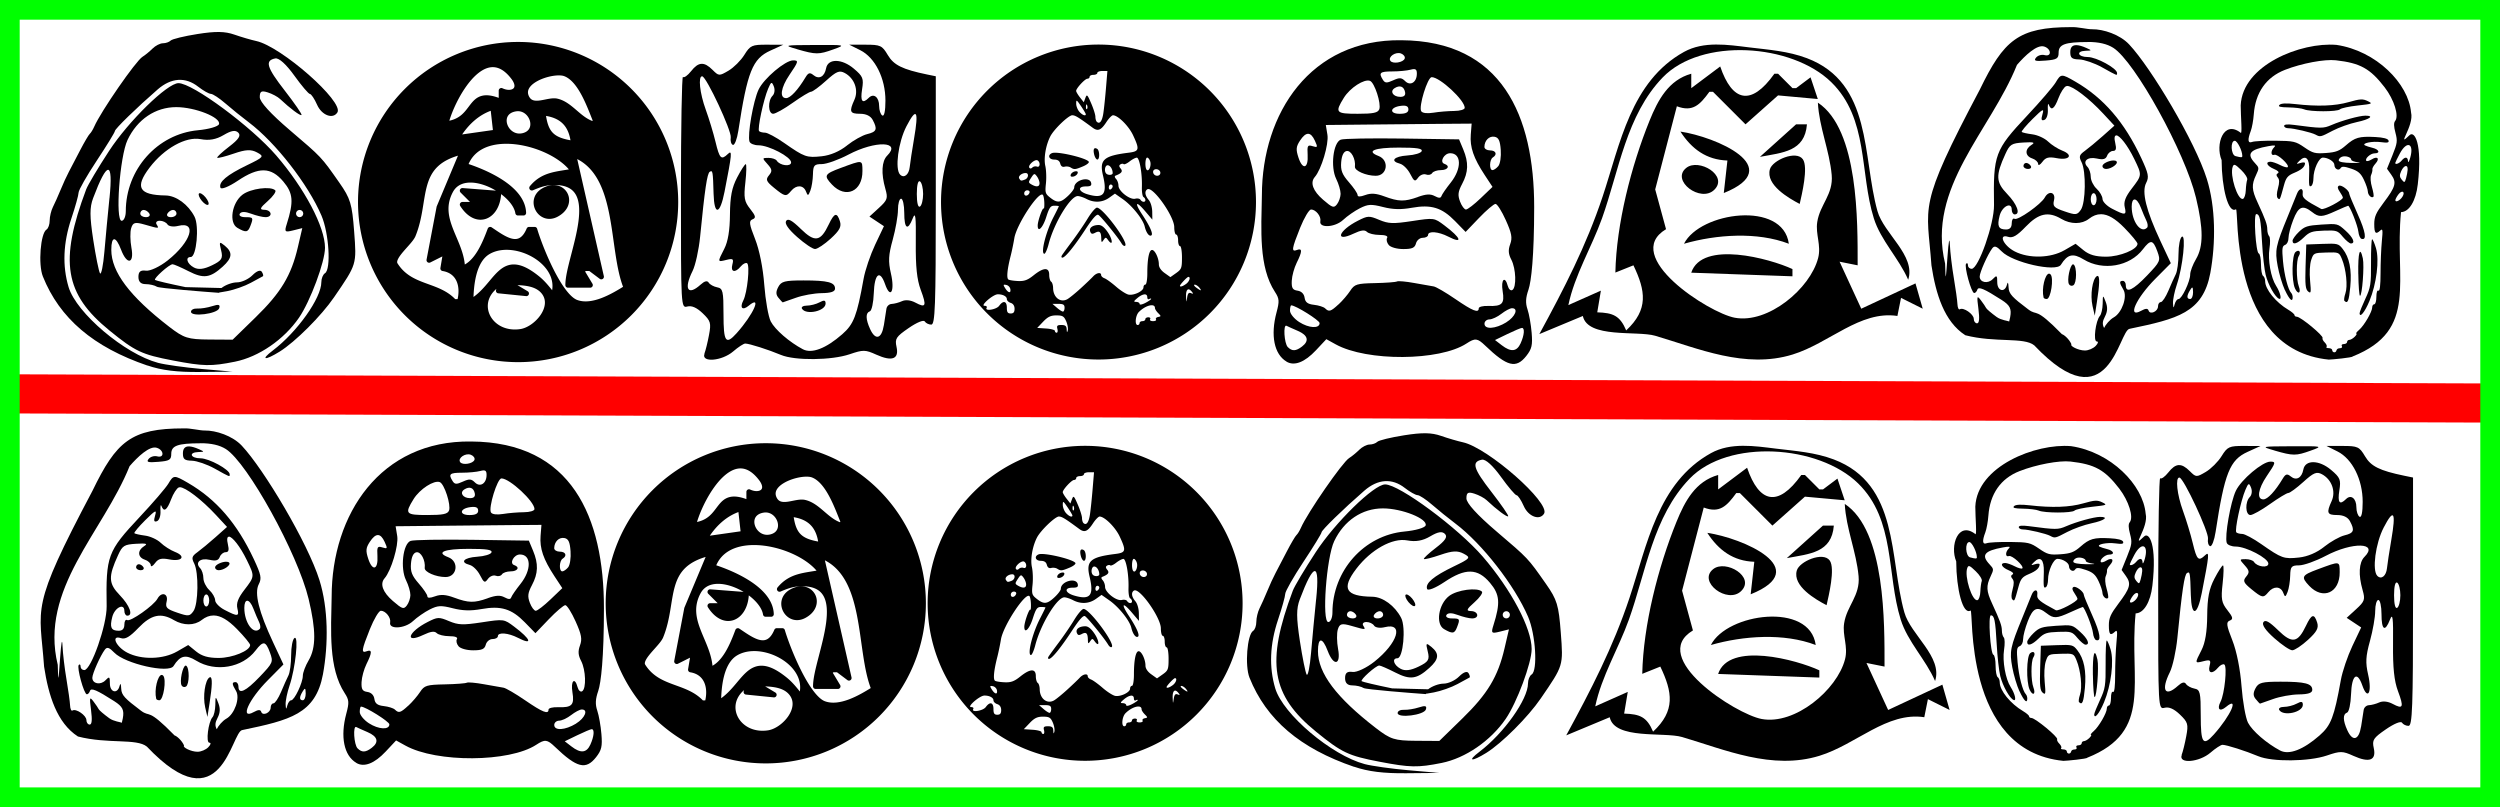 <?xml version="1.0" encoding="UTF-8" standalone="no"?>
<!-- Created with Inkscape (http://www.inkscape.org/) -->

<svg
   width="63.5mm"
   height="20.5mm"
   viewBox="0 0 63.5 20.5"
   version="1.1"
   id="svg22451"
   inkscape:version="1.1.1 (3bf5ae0d25, 2021-09-20)"
   sodipodi:docname="ciblage_1.svg"
   xmlns:inkscape="http://www.inkscape.org/namespaces/inkscape"
   xmlns:sodipodi="http://sodipodi.sourceforge.net/DTD/sodipodi-0.dtd"
   xmlns="http://www.w3.org/2000/svg"
   xmlns:svg="http://www.w3.org/2000/svg">
  <sodipodi:namedview
     id="namedview22453"
     pagecolor="#ffffff"
     bordercolor="#666666"
     borderopacity="1.0"
     inkscape:pageshadow="2"
     inkscape:pageopacity="0.0"
     inkscape:pagecheckerboard="0"
     inkscape:document-units="mm"
     showgrid="false"
     inkscape:snap-grids="true"
     inkscape:snap-to-guides="true"
     inkscape:snap-others="false"
     inkscape:object-nodes="false"
     inkscape:snap-nodes="false"
     inkscape:snap-global="false"
     fit-margin-top="0"
     fit-margin-left="0"
     fit-margin-right="0"
     fit-margin-bottom="0"
     inkscape:zoom="4.2532753"
     inkscape:cx="119.31981"
     inkscape:cy="66.889627"
     inkscape:window-width="1920"
     inkscape:window-height="1017"
     inkscape:window-x="-8"
     inkscape:window-y="-8"
     inkscape:window-maximized="1"
     inkscape:current-layer="layer1" />
  <defs
     id="defs22448" />
  <g
     inkscape:label="Calque 1"
     inkscape:groupmode="layer"
     id="layer1"
     transform="translate(-14.691,-10.921)">
    <path
       style="fill:none;stroke:#ff0000;stroke-width:0.994;stroke-linecap:butt;stroke-linejoin:miter;stroke-miterlimit:4;stroke-dasharray:none;stroke-opacity:1"
       d="m 14.943,20.925 62.997,0.233"
       id="path22708" />
    <path
       style="fill:#000000;stroke:none;stroke-width:0.092"
       d="m 54.476,29.598 1.102,-0.459 c 0.123,0.575 1.381,0.369 1.837,0.502 1.09,0.321 2.286,0.848 3.49,0.477 0.936,-0.288 1.711,-1.123 2.663,-0.98 l 0.092,-0.459 0.551,0.275 -0.184,-0.643 -1.377,0.643 -0.551,-1.194 0.459,0.092 c 0,-1.097 0.028,-3.447 -1.01,-4.132 0.032,0.624 0.295,1.214 0.351,1.837 0.044,0.494 -0.298,0.748 -0.367,1.194 -0.049,0.313 0.107,0.592 0.022,0.918 -0.201,0.774 -1.269,1.673 -2.118,1.514 -0.661,-0.124 -2.892,-1.561 -1.745,-2.249 l -0.275,-1.01 0.55,-2.112 c 0.404,0.153 0.585,-0.036 0.826,-0.367 h 0.092 l 0.826,0.826 0.826,-0.735 1.01,0.092 -0.184,-0.551 -0.367,0.275 h -0.092 l -0.367,-0.367 h -0.092 c -0.596,0.838 -1.074,0.705 -1.377,-0.184 l -0.735,0.551 v -0.367 c -0.577,0.162 -0.845,0.664 -1.06,1.194 -0.464,1.145 -0.842,2.62 -0.868,3.857 l 0.459,-0.184 c 0.31,0.649 0.387,1.122 -0.184,1.653 -0.159,-0.376 -0.335,-0.446 -0.735,-0.459 l 0.092,-0.551 -0.826,0.367 c 0.16,-0.765 0.592,-1.47 0.855,-2.204 0.432,-1.21 0.614,-2.616 1.541,-3.578 0.984,-1.02 3.276,-0.861 4.28,0.118 0.953,0.93 0.72,2.296 1.083,3.46 0.176,0.562 0.638,1.018 0.873,1.561 0.199,-0.613 -0.621,-1.173 -0.781,-1.745 -0.387,-1.383 -0.125,-3.251 -1.791,-3.883 -0.478,-0.181 -0.969,-0.214 -1.469,-0.275 -0.545,-0.067 -1.15,-0.163 -1.653,0.115 -1.353,0.749 -1.624,2.345 -2.068,3.676 -0.418,1.255 -0.982,2.343 -1.606,3.49 m 6.52,-5.326 -0.918,0.826 c 0.579,-0.109 1.14,-0.133 1.194,-0.826 h -0.275 m -2.939,0.184 c 0.288,0.444 0.66,0.717 1.194,0.735 l -0.092,0.826 c 1.619,-0.652 -0.213,-1.43 -1.102,-1.561 m 3.03,1.837 c 0.053,-0.235 0.223,-0.932 0.08,-1.134 -0.167,-0.235 -0.771,0.021 -0.837,0.255 -0.112,0.396 0.481,0.736 0.757,0.88 m -2.882,-0.915 c -0.4,0.32 0.368,0.894 0.712,0.556 0.369,-0.361 -0.394,-0.811 -0.712,-0.556 m -0.057,1.926 c 0.826,-0.237 1.859,-0.308 2.663,0 -0.148,-1.105 -2.255,-0.808 -2.663,0 m 0.184,0.735 2.571,0.092 v -0.184 c -0.573,-0.266 -2.296,-0.738 -2.571,0.092 z"
       id="path4438-5" />
    <path
       style="fill:#000000;stroke-width:0.08"
       d="m 70.105,30.095 c 0.03,-0.077 0.083,-0.291 0.117,-0.475 0.057,-0.304 0.042,-0.355 -0.161,-0.55 -0.15,-0.144 -0.278,-0.2 -0.388,-0.172 -0.164,0.043 -0.164,0.031 -0.164,-2.919 0,-1.629 0.023,-2.939 0.051,-2.911 0.028,0.028 0.12,-0.038 0.206,-0.146 0.188,-0.24 0.331,-0.249 0.546,-0.034 0.158,0.158 0.169,0.159 0.405,0.02 0.133,-0.078 0.315,-0.259 0.403,-0.402 0.148,-0.239 0.193,-0.26 0.574,-0.258 l 0.413,0.002 -0.326,0.148 c -0.454,0.206 -0.585,0.534 -0.814,2.035 -0.033,0.214 -0.095,0.375 -0.139,0.36 -0.044,-0.016 -0.068,-0.101 -0.054,-0.189 0.026,-0.165 -0.618,-1.545 -0.725,-1.553 -0.109,-0.008 -0.062,0.431 0.09,0.847 0.082,0.225 0.194,0.593 0.248,0.818 0.103,0.43 0.145,0.47 0.314,0.308 0.115,-0.11 0.106,-0.014 -0.085,0.96 -0.115,0.587 -0.262,0.614 -0.278,0.051 -0.016,-0.572 -0.022,-0.605 -0.097,-0.559 -0.067,0.041 -0.126,0.442 -0.245,1.65 -0.033,0.333 -0.119,0.725 -0.192,0.871 -0.229,0.458 -0.121,0.64 0.205,0.345 0.102,-0.093 0.169,-0.108 0.206,-0.049 0.03,0.048 0.127,0.101 0.215,0.118 0.144,0.028 0.16,0.094 0.16,0.688 0,0.703 0.057,0.785 0.333,0.478 0.433,-0.485 0.653,-0.987 0.307,-0.699 -0.158,0.131 -0.235,0.057 -0.137,-0.133 0.102,-0.197 0.173,-0.898 0.096,-0.946 -0.034,-0.021 -0.106,0.016 -0.16,0.081 -0.143,0.173 -0.265,0.146 -0.214,-0.048 0.038,-0.144 0.017,-0.16 -0.15,-0.118 -0.232,0.058 -0.231,0.062 -0.055,-0.282 0.094,-0.183 0.141,-0.468 0.144,-0.871 0.004,-0.456 0.048,-0.681 0.182,-0.939 0.097,-0.187 0.196,-0.34 0.219,-0.34 0.023,0 0.019,0.207 -0.009,0.459 -0.045,0.397 -0.028,0.489 0.122,0.679 0.141,0.178 0.152,0.228 0.059,0.264 -0.096,0.037 -0.085,0.12 0.065,0.499 0.11,0.278 0.201,0.732 0.234,1.168 0.03,0.392 0.104,0.809 0.164,0.926 0.109,0.21 0.472,0.525 0.816,0.707 0.225,0.119 0.587,-0.019 1.001,-0.382 0.292,-0.256 0.372,-0.465 0.541,-1.405 0.039,-0.22 0.172,-0.611 0.294,-0.869 l 0.223,-0.47 -0.184,-0.122 -0.184,-0.122 0.24,-0.22 c 0.218,-0.199 0.233,-0.245 0.164,-0.486 -0.111,-0.388 -0.094,-0.701 0.047,-0.842 0.368,-0.368 -0.3,-0.387 -0.983,-0.027 -0.252,0.133 -0.558,0.242 -0.678,0.242 -0.193,1.52e-4 -0.22,0.031 -0.225,0.26 -0.003,0.143 -0.033,0.329 -0.066,0.414 -0.054,0.138 -0.066,0.14 -0.112,0.02 -0.064,-0.166 -0.244,-0.173 -0.376,-0.014 -0.129,0.155 -0.155,0.15 -0.434,-0.077 -0.2,-0.164 -0.219,-0.21 -0.129,-0.318 0.088,-0.106 0.082,-0.152 -0.038,-0.285 -0.138,-0.153 -0.138,-0.158 0.024,-0.158 0.092,0 0.187,0.032 0.211,0.07 0.079,0.128 0.365,0.162 0.365,0.044 0,-0.138 -0.565,-0.434 -0.829,-0.434 -0.108,0 -0.21,-0.042 -0.228,-0.094 -0.056,-0.169 0.095,-1.033 0.231,-1.321 0.134,-0.283 0.677,-0.742 0.877,-0.742 0.146,0 0.139,0.027 -0.092,0.367 -0.222,0.327 -0.26,0.592 -0.086,0.592 0.108,0 0.3,-0.206 0.494,-0.53 0.07,-0.117 0.112,-0.128 0.202,-0.053 0.14,0.116 0.28,0.039 0.32,-0.176 0.047,-0.252 0.4,-0.247 0.704,0.01 0.232,0.196 0.254,0.249 0.21,0.524 -0.049,0.309 0.007,0.38 0.17,0.217 0.125,-0.125 0.263,-0.016 0.263,0.209 0,0.105 0.036,0.213 0.08,0.24 0.049,0.031 0.08,-0.113 0.08,-0.378 0,-0.567 -0.262,-1.091 -0.639,-1.28 l -0.28,-0.14 0.412,-1.25e-4 c 0.381,-1.15e-4 0.423,0.02 0.567,0.263 0.15,0.255 0.372,0.364 0.999,0.494 l 0.22,0.045 v 3.154 c 0,2.693 -0.017,3.154 -0.115,3.154 -0.063,0 -0.137,-0.036 -0.165,-0.08 -0.029,-0.047 -0.198,0.022 -0.409,0.167 -0.322,0.222 -0.354,0.271 -0.308,0.48 0.068,0.308 -0.112,0.377 -0.514,0.196 -0.281,-0.127 -0.332,-0.128 -0.678,-0.01 -0.46,0.156 -1.39,0.165 -1.744,0.017 -0.319,-0.134 -0.806,-0.289 -0.907,-0.289 -0.041,5.3e-5 -0.179,0.09 -0.306,0.2 -0.286,0.246 -0.819,0.29 -0.729,0.06 z m 4.558,-0.719 c 0.027,-0.165 0.056,-0.353 0.065,-0.419 0.009,-0.066 0.069,-0.122 0.134,-0.124 0.065,-0.003 0.184,-0.034 0.264,-0.071 0.089,-0.04 0.22,-0.026 0.339,0.038 0.266,0.143 0.289,0.088 0.134,-0.326 -0.096,-0.257 -0.131,-0.59 -0.125,-1.195 0.007,-0.677 -0.008,-0.796 -0.078,-0.619 -0.127,0.325 -0.215,0.267 -0.215,-0.14 0,-0.198 -0.036,-0.36 -0.08,-0.36 -0.044,0 -0.08,0.126 -0.08,0.281 0,0.154 -0.06,0.496 -0.133,0.76 -0.108,0.389 -0.117,0.55 -0.046,0.858 0.105,0.453 -0.012,0.664 -0.149,0.27 -0.131,-0.376 -0.269,-0.264 -0.286,0.233 -0.008,0.237 -0.053,0.444 -0.1,0.459 -0.111,0.037 -0.109,0.197 0.007,0.451 0.134,0.294 0.292,0.251 0.348,-0.096 z m 0.997,-3.336 c 0,-0.149 -0.036,-0.292 -0.08,-0.32 -0.049,-0.03 -0.08,0.094 -0.08,0.32 0,0.226 0.031,0.35 0.08,0.32 0.044,-0.027 0.08,-0.171 0.08,-0.32 z m -0.34,-0.685 c 0.011,-0.106 0.06,-0.431 0.11,-0.721 0.123,-0.716 0.065,-0.811 -0.193,-0.314 -0.209,0.402 -0.299,1.092 -0.161,1.229 0.1,0.1 0.224,0.002 0.244,-0.194 z m -1.594,-0.547 c 0.163,-0.13 0.395,-0.26 0.516,-0.289 0.239,-0.058 0.264,-0.124 0.137,-0.361 -0.053,-0.099 -0.167,-0.155 -0.32,-0.155 -0.261,0 -0.282,-0.053 -0.144,-0.356 0.111,-0.245 0.002,-0.547 -0.246,-0.68 -0.136,-0.073 -0.211,-0.042 -0.473,0.195 -0.171,0.155 -0.343,0.281 -0.382,0.281 -0.039,0 -0.247,0.126 -0.464,0.28 -0.216,0.154 -0.441,0.28 -0.499,0.28 -0.129,0 -0.14,-0.333 -0.015,-0.458 0.051,-0.051 0.065,-0.154 0.032,-0.236 -0.052,-0.13 -0.068,-0.124 -0.144,0.055 -0.117,0.272 -0.279,1.031 -0.23,1.08 0.021,0.021 0.089,0.039 0.151,0.039 0.062,0 0.28,0.117 0.484,0.26 0.52,0.363 0.572,0.381 0.958,0.339 0.218,-0.024 0.451,-0.123 0.639,-0.273 z m -1.142,4.148 c -0.027,-0.044 0.027,-0.08 0.12,-0.08 0.093,0 0.239,-0.037 0.324,-0.083 0.119,-0.064 0.155,-0.057 0.155,0.031 0,0.191 -0.495,0.3 -0.599,0.131 z m -0.595,-0.275 c -0.071,-0.085 -0.072,-0.157 -0.007,-0.28 0.076,-0.142 0.164,-0.165 0.638,-0.165 0.621,0 0.803,0.047 0.803,0.208 0,0.077 -0.104,0.112 -0.34,0.115 -0.187,0.002 -0.483,0.055 -0.659,0.119 -0.176,0.063 -0.324,0.116 -0.33,0.116 -0.006,6.03e-4 -0.053,-0.05 -0.105,-0.114 z m 0.472,-1.548 c -0.226,-0.2 -0.322,-0.34 -0.281,-0.407 0.046,-0.074 0.148,-0.019 0.375,0.203 0.355,0.347 0.5,0.324 0.708,-0.114 0.142,-0.299 0.209,-0.318 0.284,-0.081 0.043,0.137 -0.007,0.232 -0.233,0.439 -0.159,0.145 -0.338,0.265 -0.399,0.265 -0.061,0 -0.265,-0.137 -0.454,-0.305 z m 0.883,-1.333 c -0.213,-0.227 -0.192,-0.267 0.221,-0.42 0.569,-0.21 0.551,-0.213 0.554,0.074 0.005,0.523 -0.427,0.716 -0.775,0.346 z m -0.879,-3.436 c -0.356,-0.103 -0.351,-0.104 0.439,-0.108 0.788,-0.004 0.795,-0.003 0.479,0.111 -0.376,0.135 -0.444,0.135 -0.919,-0.002 z"
       id="path854-1" />
    <path
       style="fill:#000000;stroke-width:0.092"
       d="m 49.087,30.399 c -1.374,-0.468 -2.232,-1.2 -2.659,-2.266 -0.121,-0.303 -0.059,-1.095 0.093,-1.189 0.045,-0.028 0.081,-0.131 0.081,-0.23 0,-0.099 0.037,-0.252 0.081,-0.34 0.045,-0.088 0.132,-0.284 0.195,-0.436 0.062,-0.152 0.157,-0.359 0.211,-0.46 0.054,-0.101 0.183,-0.35 0.288,-0.552 0.105,-0.202 0.215,-0.389 0.244,-0.414 0.029,-0.025 0.08,-0.108 0.113,-0.184 0.168,-0.385 1.057,-1.67 1.226,-1.773 0.064,-0.039 0.178,-0.132 0.253,-0.207 0.075,-0.075 0.194,-0.136 0.265,-0.136 0.071,0 0.16,-0.031 0.197,-0.069 0.037,-0.038 0.345,-0.113 0.682,-0.166 0.461,-0.073 0.695,-0.069 0.936,0.015 0.177,0.062 0.427,0.135 0.556,0.163 0.635,0.138 2.229,1.541 2.061,1.813 -0.112,0.181 -0.397,0.075 -0.515,-0.192 -0.067,-0.152 -0.15,-0.276 -0.183,-0.276 -0.034,0 -0.212,-0.21 -0.396,-0.466 -0.208,-0.289 -0.391,-0.455 -0.484,-0.437 -0.271,0.053 -0.221,0.224 0.241,0.818 0.251,0.323 0.443,0.602 0.426,0.619 -0.029,0.029 -0.292,-0.167 -0.546,-0.407 -0.06,-0.057 -0.2,-0.132 -0.312,-0.167 -0.163,-0.052 -0.203,-0.028 -0.203,0.121 0,0.119 0.273,0.419 0.759,0.834 0.824,0.703 0.797,0.675 1.261,1.336 0.283,0.403 0.324,0.54 0.377,1.24 0.064,0.847 0.071,0.824 -0.51,1.672 -0.322,0.471 -0.988,1.136 -1.381,1.38 -0.38,0.236 -0.497,0.216 -0.173,-0.029 0.619,-0.47 1.231,-1.332 1.231,-1.734 0,-0.093 0.041,-0.195 0.092,-0.227 0.159,-0.098 0.103,-1.017 -0.089,-1.465 -0.342,-0.797 -1.166,-1.855 -1.843,-2.366 -0.177,-0.133 -0.446,-0.351 -0.598,-0.483 -0.152,-0.132 -0.317,-0.241 -0.368,-0.242 -0.051,-0.001 -0.195,-0.083 -0.322,-0.182 -0.324,-0.254 -0.685,-0.23 -1.029,0.069 -0.534,0.464 -1.087,1.003 -1.087,1.058 0,0.03 -0.207,0.368 -0.46,0.75 -0.253,0.382 -0.461,0.747 -0.462,0.812 -0.001,0.064 -0.084,0.362 -0.184,0.66 -0.208,0.621 -0.231,1.202 -0.07,1.741 0.197,0.658 1.427,1.699 2.273,1.924 0.181,0.048 0.681,0.118 1.111,0.156 l 0.782,0.068 -0.828,0.008 c -0.586,0.006 -0.976,-0.042 -1.334,-0.165 z m 0.644,-0.13 c -0.79,-0.151 -0.958,-0.23 -1.61,-0.761 -1.143,-0.929 -1.279,-1.757 -0.592,-3.585 0.041,-0.11 0.303,-0.55 0.582,-0.977 0.493,-0.756 1.481,-1.721 1.762,-1.721 0.359,0 1.852,1.105 2.484,1.838 0.721,0.837 1.238,1.817 1.238,2.344 0,0.354 -0.374,1.359 -0.66,1.775 -0.384,0.558 -1.022,0.996 -1.628,1.118 -0.605,0.121 -0.799,0.118 -1.576,-0.031 z m 2.1,-1.095 c 0.645,-0.628 0.908,-1.065 1.075,-1.785 l 0.112,-0.482 -0.232,0.058 c -0.211,0.053 -0.226,0.039 -0.162,-0.162 0.18,-0.568 0.163,-0.781 -0.087,-1.078 -0.315,-0.374 -0.625,-0.379 -1.159,-0.02 -0.227,0.152 -0.42,0.229 -0.439,0.175 -0.05,-0.144 0.163,-0.323 0.674,-0.57 0.429,-0.207 0.443,-0.225 0.256,-0.325 -0.154,-0.082 -0.285,-0.076 -0.59,0.029 -0.215,0.074 -0.405,0.122 -0.421,0.106 -0.016,-0.016 0.12,-0.143 0.303,-0.283 0.241,-0.184 0.305,-0.281 0.232,-0.354 -0.073,-0.073 -0.176,-0.056 -0.374,0.061 -0.191,0.113 -0.368,0.144 -0.586,0.103 -0.375,-0.07 -0.921,0.234 -1.293,0.722 -0.384,0.504 -0.272,0.699 0.407,0.709 0.268,0.004 0.575,0.229 0.734,0.539 0.123,0.24 0.05,1.024 -0.096,1.024 -0.147,0 -0.095,0.173 0.079,0.266 0.115,0.062 0.254,0.045 0.459,-0.054 0.252,-0.122 0.285,-0.177 0.233,-0.384 -0.054,-0.218 -0.045,-0.229 0.093,-0.116 0.207,0.171 0.193,0.312 -0.054,0.534 -0.319,0.287 -0.484,0.309 -0.863,0.116 -0.192,-0.098 -0.376,-0.178 -0.408,-0.178 -0.085,0 -0.491,0.364 -0.446,0.399 0.021,0.017 0.369,0.099 0.774,0.182 l 0.915,0.023 -0.06,0.122 c -0.373,-0.026 -1.523,-0.117 -1.58,-0.154 -0.057,-0.037 -0.186,-0.067 -0.287,-0.067 -0.123,0 -0.184,-0.061 -0.184,-0.184 0,-0.133 0.053,-0.177 0.191,-0.158 0.106,0.014 0.352,-0.102 0.552,-0.26 0.599,-0.475 0.758,-1.001 0.265,-0.877 -0.118,0.03 -0.24,0.012 -0.271,-0.039 -0.031,-0.051 -0.119,-0.092 -0.195,-0.092 -0.076,0 -0.112,0.041 -0.081,0.092 0.069,0.112 0.069,0.112 -0.296,0.007 -0.25,-0.072 -0.303,-0.059 -0.349,0.088 -0.03,0.095 -0.027,0.319 0.006,0.498 0.077,0.412 -0.113,0.448 -0.263,0.05 -0.134,-0.355 -0.248,-0.353 -0.248,0.004 0,0.56 0.467,1.18 1.472,1.955 0.373,0.287 0.473,0.319 1.012,0.323 l 0.598,0.004 z m -1.64,-0.142 c 0,-0.051 0.072,-0.087 0.161,-0.082 0.089,0.005 0.259,-0.022 0.379,-0.061 0.164,-0.054 0.208,-0.04 0.177,0.053 -0.047,0.144 -0.717,0.228 -0.717,0.09 z m 0.777,-0.605 c 0.098,-0.078 0.274,-0.142 0.391,-0.142 0.117,0 0.294,-0.081 0.393,-0.181 0.111,-0.111 0.203,-0.144 0.239,-0.086 0.032,0.052 0.044,0.102 0.026,0.112 -0.018,0.009 -0.156,0.085 -0.308,0.167 -0.152,0.083 -0.421,0.178 -0.598,0.211 -0.302,0.057 -0.311,0.052 -0.143,-0.081 z m 0.401,-1.527 c -0.219,-0.128 -0.142,-0.632 0.129,-0.841 0.204,-0.157 0.72,-0.225 0.834,-0.111 0.03,0.03 -0.056,0.153 -0.192,0.273 -0.2,0.176 -0.216,0.218 -0.086,0.221 0.192,0.004 0.22,0.187 0.029,0.187 -0.073,0 -0.237,-0.04 -0.365,-0.088 -0.149,-0.057 -0.252,-0.057 -0.287,0 -0.03,0.049 0.031,0.088 0.135,0.088 0.208,0 0.215,0.011 0.134,0.222 -0.064,0.168 -0.114,0.175 -0.331,0.049 z m -0.902,-0.685 c -0.065,-0.078 -0.098,-0.163 -0.072,-0.188 0.025,-0.025 0.099,0.018 0.164,0.096 0.065,0.078 0.098,0.163 0.072,0.188 -0.025,0.025 -0.099,-0.018 -0.164,-0.096 z m -2.346,-0.069 c 0.099,-0.96 -0.055,-0.96 -0.416,1.5e-4 -0.089,0.237 -0.088,0.458 0.003,1.058 0.064,0.417 0.141,0.8 0.172,0.851 0.031,0.051 0.082,-0.198 0.112,-0.552 0.03,-0.354 0.088,-0.965 0.128,-1.357 z m 0.414,0.333 c 0,-1.062 0.802,-1.962 1.833,-2.058 0.274,-0.025 0.515,-0.095 0.534,-0.154 0.056,-0.17 -0.605,-0.433 -1.085,-0.433 -0.529,0 -0.988,0.309 -1.237,0.832 -0.199,0.419 -0.318,2.055 -0.15,2.055 0.057,0 0.105,-0.109 0.105,-0.242 z m 0.598,0.058 c -0.031,-0.051 -0.096,-0.092 -0.143,-0.092 -0.048,0 -0.087,0.041 -0.087,0.092 0,0.051 0.065,0.092 0.143,0.092 0.079,0 0.118,-0.041 0.087,-0.092 z m 0.69,0 c 0,-0.051 -0.039,-0.092 -0.087,-0.092 -0.048,0 -0.112,0.041 -0.143,0.092 -0.031,0.051 0.008,0.092 0.087,0.092 0.079,0 0.143,-0.041 0.143,-0.092 z m 3.22,0 c 0,-0.051 -0.041,-0.092 -0.092,-0.092 -0.051,0 -0.092,0.041 -0.092,0.092 0,0.051 0.041,0.092 0.092,0.092 0.051,0 0.092,-0.041 0.092,-0.092 z"
       id="path3578-8"
       sodipodi:nodetypes="cscssssscssssssscsssssscsssssssscssssscsssscsssscccccsssssssscccscsssssssssssssscsssssssssssccssscssssssssssssccsscssssssssssssssscssssssccccccscssccssssssssssssssssssssss" />
    <path
       style="fill:#000000;stroke-width:0.072"
       d="m 23.74,30.297 c -0.313,-0.186 -0.41,-0.664 -0.253,-1.249 0.076,-0.284 0.071,-0.35 -0.04,-0.52 -0.416,-0.638 -0.348,-1.575 -0.332,-2.453 0.002,-2.092 1.24,-3.972 3.541,-3.94 2.556,0.015 3.377,1.918 3.375,4.241 -8.11e-4,1.254 -0.074,1.888 -0.145,2.095 -0.072,0.208 -0.079,0.338 -0.024,0.501 0.041,0.121 0.088,0.389 0.105,0.595 0.026,0.313 0.004,0.409 -0.136,0.587 -0.26,0.329 -0.486,0.272 -1.044,-0.263 -0.198,-0.19 -0.255,-0.197 -0.475,-0.053 -0.684,0.448 -2.532,0.459 -3.323,0.021 l -0.237,-0.131 -0.264,0.282 c -0.286,0.305 -0.549,0.407 -0.747,0.289 z m 0.394,-0.382 c 0.19,-0.144 0.151,-0.287 -0.107,-0.398 -0.128,-0.055 -0.257,-0.113 -0.286,-0.129 -0.09,-0.049 -0.06,0.449 0.032,0.541 0.109,0.109 0.204,0.106 0.361,-0.014 z m 5.553,-0.083 c 0.093,-0.203 0.109,-0.39 0.034,-0.39 -0.027,0 -0.192,0.069 -0.367,0.154 l -0.318,0.154 0.17,0.131 c 0.235,0.181 0.383,0.166 0.481,-0.048 z m -5.106,-0.512 c 0,-0.07 -0.608,-0.451 -0.72,-0.451 -0.018,0 -0.032,0.061 -0.032,0.136 0,0.075 0.104,0.204 0.233,0.287 0.245,0.158 0.519,0.173 0.519,0.028 z m 4.742,-0.021 c 0.229,-0.14 0.318,-0.36 0.143,-0.357 -0.049,8.12e-4 -0.17,0.065 -0.268,0.142 -0.098,0.077 -0.235,0.141 -0.304,0.142 -0.069,8.11e-4 -0.125,0.05 -0.125,0.109 0,0.152 0.277,0.135 0.555,-0.035 z m -4.261,-0.453 c 0.099,-0.091 0.233,-0.248 0.299,-0.349 0.108,-0.165 0.168,-0.184 0.627,-0.193 0.279,-0.006 0.531,-0.025 0.559,-0.042 0.028,-0.017 0.225,-6.2e-5 0.438,0.039 0.213,0.039 0.435,0.078 0.494,0.087 0.059,0.009 0.307,0.153 0.551,0.321 0.445,0.305 0.594,0.364 0.594,0.235 0,-0.038 0.108,-0.065 0.239,-0.06 0.356,0.013 0.422,-0.055 0.368,-0.379 -0.049,-0.292 0.06,-0.4 0.131,-0.129 0.022,0.083 0.074,0.129 0.116,0.103 0.109,-0.068 0.093,-0.541 -0.026,-0.77 -0.076,-0.145 -0.083,-0.245 -0.029,-0.394 0.059,-0.162 0.039,-0.275 -0.112,-0.611 -0.101,-0.226 -0.219,-0.412 -0.261,-0.412 -0.042,0 -0.23,0.16 -0.418,0.356 l -0.341,0.356 -0.269,-0.276 c -0.336,-0.344 -0.605,-0.426 -1.101,-0.337 -0.272,0.049 -0.479,0.044 -0.728,-0.02 -0.302,-0.077 -0.38,-0.073 -0.587,0.031 -0.131,0.066 -0.324,0.2 -0.427,0.297 -0.205,0.192 -0.617,0.215 -0.578,0.032 0.025,-0.121 -0.115,-0.297 -0.236,-0.297 -0.05,0 -0.175,0.21 -0.278,0.466 -0.215,0.538 -0.227,0.619 -0.079,0.562 0.138,-0.053 0.136,0.038 -0.008,0.326 -0.063,0.127 -0.12,0.333 -0.125,0.458 -0.008,0.183 0.021,0.232 0.147,0.25 0.098,0.014 0.165,0.081 0.179,0.179 0.016,0.115 0.08,0.163 0.237,0.18 0.118,0.013 0.245,0.053 0.283,0.089 0.099,0.097 0.142,0.084 0.341,-0.1 z m 1.275,-1.512 c -0.048,-0.057 -0.066,-0.138 -0.04,-0.179 0.029,-0.046 -0.045,-0.075 -0.194,-0.075 -0.132,0 -0.276,-0.035 -0.319,-0.078 -0.057,-0.057 -0.15,-0.044 -0.339,0.045 -0.491,0.233 -0.388,-0.075 0.11,-0.328 0.251,-0.128 0.284,-0.13 0.542,-0.021 0.237,0.099 0.35,0.103 0.834,0.03 0.559,-0.085 0.561,-0.085 0.823,0.112 0.426,0.32 0.48,0.481 0.094,0.282 -0.246,-0.127 -0.511,-0.149 -0.511,-0.041 0,0.039 -0.061,0.072 -0.135,0.072 -0.075,0 -0.152,0.064 -0.172,0.143 -0.03,0.113 -0.098,0.143 -0.322,0.143 -0.162,0 -0.322,-0.045 -0.371,-0.104 z m -1.222,-1.298 c 0.001,-0.083 -0.049,-0.253 -0.111,-0.378 -0.15,-0.302 -0.078,-0.926 0.116,-0.998 0.072,-0.027 0.777,-0.039 1.567,-0.028 l 1.437,0.021 0.107,0.256 c 0.139,0.333 0.131,0.576 -0.029,0.876 -0.104,0.196 -0.115,0.283 -0.053,0.447 0.042,0.112 0.11,0.203 0.151,0.203 0.041,-5.41e-4 0.209,-0.13 0.374,-0.288 l 0.3,-0.287 -0.199,-0.302 c -0.283,-0.431 -0.378,-0.706 -0.353,-1.026 l 0.022,-0.279 -0.787,0.006 c -0.433,0.004 -1.267,0.012 -1.852,0.018 l -1.065,0.011 0.041,0.251 c 0.038,0.235 -0.155,0.88 -0.32,1.069 -0.126,0.143 -0.049,0.355 0.208,0.577 0.24,0.207 0.276,0.219 0.356,0.115 0.049,-0.064 0.089,-0.184 0.091,-0.266 z m 1.965,0.079 c 0.209,-0.075 0.318,-0.08 0.426,-0.022 0.104,0.056 0.152,0.056 0.171,-1.3e-4 0.014,-0.043 0.12,-0.197 0.236,-0.342 0.283,-0.356 0.275,-0.746 -0.015,-0.746 -0.155,0 -0.277,0.226 -0.146,0.27 0.151,0.05 0.089,0.159 -0.09,0.159 -0.096,0 -0.196,0.034 -0.222,0.076 -0.026,0.042 -0.096,0.058 -0.156,0.035 -0.061,-0.023 -0.149,0.013 -0.199,0.08 -0.081,0.111 -0.1,0.102 -0.203,-0.097 -0.062,-0.121 -0.179,-0.236 -0.259,-0.257 -0.261,-0.068 -0.154,-0.186 0.188,-0.209 0.187,-0.012 0.347,-0.061 0.364,-0.111 0.022,-0.067 -0.125,-0.089 -0.581,-0.089 -0.625,0 -0.841,0.089 -0.516,0.213 0.281,0.107 0.225,0.503 -0.07,0.503 -0.247,0 -0.542,-0.129 -0.529,-0.232 0.023,-0.191 -0.097,-0.419 -0.211,-0.397 -0.076,0.014 -0.123,0.111 -0.138,0.283 -0.017,0.207 0.023,0.312 0.197,0.51 0.12,0.137 0.219,0.282 0.219,0.323 0,0.05 0.063,0.051 0.197,0.002 0.145,-0.053 0.272,-0.044 0.483,0.034 0.368,0.136 0.51,0.138 0.853,0.016 z m 2.041,-0.783 c 0.047,-0.056 0.075,-0.241 0.062,-0.411 -0.017,-0.235 -0.054,-0.315 -0.157,-0.334 -0.136,-0.026 -0.256,0.093 -0.258,0.257 -5.41e-4,0.049 0.063,0.089 0.142,0.089 0.151,0 0.193,0.104 0.072,0.179 -0.088,0.054 -0.095,0.322 -0.009,0.322 0.035,0 0.101,-0.046 0.148,-0.102 z m -4.843,-0.286 c -0.014,-0.235 -1.57e-4,-0.26 0.126,-0.22 0.13,0.041 0.135,0.029 0.058,-0.139 -0.106,-0.233 -0.227,-0.234 -0.379,-0.001 -0.1,0.153 -0.106,0.224 -0.037,0.433 0.106,0.321 0.253,0.274 0.232,-0.073 z m 1.818,-1.156 c 0.055,-0.143 -0.119,-0.679 -0.234,-0.723 -0.148,-0.057 -0.508,0.176 -0.666,0.431 -0.232,0.375 -0.206,0.405 0.353,0.405 0.392,0 0.513,-0.025 0.546,-0.113 z m 0.74,5.41e-4 c 0,-0.079 -0.056,-0.106 -0.191,-0.089 -0.279,0.033 -0.303,0.202 -0.029,0.202 0.153,0 0.221,-0.035 0.221,-0.112 z m 1.163,0.041 c 0.148,-5.41e-4 0.268,-0.036 0.268,-0.08 0,-0.194 -0.629,-0.778 -0.839,-0.779 -0.105,-5.41e-4 -0.337,0.751 -0.266,0.865 0.03,0.049 0.15,0.064 0.309,0.038 0.143,-0.024 0.38,-0.043 0.528,-0.044 z M 26.751,23.454 c -0.028,-0.145 -0.133,-0.186 -0.265,-0.102 -0.13,0.082 -0.039,0.222 0.144,0.222 0.096,0 0.136,-0.04 0.121,-0.119 z m 0.299,-0.47 c 0,-0.113 -0.033,-0.134 -0.161,-0.1 -0.089,0.024 -0.298,0.044 -0.465,0.044 -0.313,0.001 -0.349,0.034 -0.237,0.212 0.054,0.086 0.099,0.088 0.261,0.014 0.163,-0.074 0.214,-0.071 0.305,0.02 0.133,0.133 0.297,0.028 0.297,-0.19 z m -0.307,-0.386 c 0.015,-0.044 -0.027,-0.101 -0.093,-0.126 -0.136,-0.052 -0.336,0.082 -0.273,0.184 0.055,0.089 0.332,0.046 0.366,-0.057 z"
       id="path1500"
       sodipodi:nodetypes="csccccssccssscscccsccccssccsssssssssscscssscscssccsccccscssscsscsscscscccccsccccscsscssssscsccscsscssscscscccccssscsscccsssscsssscsscsccccscscccsccssscccscscccsssssccsccsscsssssssssccsccsssscss" />
    <path
       style="fill:#000000;stroke-width:0.072"
       d="m 47.368,20.105 c -0.313,-0.186 -0.41,-0.664 -0.253,-1.249 0.076,-0.284 0.071,-0.35 -0.04,-0.52 -0.416,-0.638 -0.348,-1.575 -0.332,-2.453 0.002,-2.092 1.24,-3.972 3.541,-3.94 2.556,0.015 3.377,1.918 3.375,4.241 -8.11e-4,1.254 -0.074,1.888 -0.145,2.095 -0.072,0.208 -0.079,0.338 -0.024,0.501 0.041,0.121 0.088,0.389 0.105,0.595 0.026,0.313 0.004,0.409 -0.136,0.587 -0.26,0.329 -0.486,0.272 -1.044,-0.263 -0.198,-0.19 -0.255,-0.197 -0.475,-0.053 -0.684,0.448 -2.532,0.459 -3.323,0.021 l -0.237,-0.131 -0.264,0.282 c -0.286,0.305 -0.549,0.407 -0.747,0.289 z m 0.394,-0.382 c 0.19,-0.144 0.151,-0.287 -0.107,-0.398 -0.128,-0.055 -0.257,-0.113 -0.286,-0.129 -0.09,-0.049 -0.06,0.449 0.032,0.541 0.109,0.109 0.204,0.106 0.361,-0.014 z m 5.553,-0.083 c 0.093,-0.203 0.109,-0.39 0.034,-0.39 -0.027,0 -0.192,0.069 -0.367,0.154 l -0.318,0.154 0.17,0.131 c 0.235,0.181 0.383,0.166 0.481,-0.048 z m -5.106,-0.512 c 0,-0.07 -0.608,-0.451 -0.72,-0.451 -0.018,0 -0.032,0.061 -0.032,0.136 0,0.075 0.104,0.204 0.233,0.287 0.245,0.158 0.519,0.173 0.519,0.028 z m 4.742,-0.021 c 0.229,-0.14 0.318,-0.36 0.143,-0.357 -0.049,8.12e-4 -0.17,0.065 -0.268,0.142 -0.098,0.077 -0.235,0.141 -0.304,0.142 -0.069,8.11e-4 -0.125,0.05 -0.125,0.109 0,0.152 0.277,0.135 0.555,-0.035 z M 48.689,18.654 c 0.099,-0.091 0.233,-0.248 0.299,-0.349 0.108,-0.165 0.168,-0.184 0.627,-0.193 0.279,-0.006 0.531,-0.025 0.559,-0.042 0.028,-0.017 0.225,-6.2e-5 0.438,0.039 0.213,0.039 0.435,0.078 0.494,0.087 0.059,0.009 0.307,0.153 0.551,0.321 0.445,0.305 0.594,0.364 0.594,0.235 0,-0.038 0.108,-0.065 0.239,-0.06 0.356,0.013 0.422,-0.055 0.368,-0.379 -0.049,-0.292 0.06,-0.4 0.131,-0.129 0.022,0.083 0.074,0.129 0.116,0.103 0.109,-0.068 0.093,-0.541 -0.026,-0.77 -0.076,-0.145 -0.083,-0.245 -0.029,-0.394 0.059,-0.162 0.039,-0.275 -0.112,-0.611 -0.101,-0.226 -0.219,-0.412 -0.261,-0.412 -0.042,0 -0.23,0.16 -0.418,0.356 l -0.341,0.356 -0.269,-0.276 c -0.336,-0.344 -0.605,-0.426 -1.101,-0.337 -0.272,0.049 -0.479,0.044 -0.728,-0.02 -0.302,-0.077 -0.38,-0.073 -0.587,0.031 -0.131,0.066 -0.324,0.2 -0.427,0.297 -0.205,0.192 -0.617,0.215 -0.578,0.032 0.025,-0.121 -0.115,-0.297 -0.236,-0.297 -0.05,0 -0.175,0.21 -0.278,0.466 -0.215,0.538 -0.227,0.619 -0.079,0.562 0.138,-0.053 0.136,0.038 -0.008,0.326 -0.063,0.127 -0.12,0.333 -0.125,0.458 -0.008,0.183 0.021,0.232 0.147,0.25 0.098,0.014 0.165,0.081 0.179,0.179 0.016,0.115 0.08,0.163 0.237,0.18 0.118,0.013 0.245,0.053 0.283,0.089 0.099,0.097 0.142,0.084 0.341,-0.1 z m 1.275,-1.512 c -0.048,-0.057 -0.066,-0.138 -0.04,-0.179 0.029,-0.046 -0.045,-0.075 -0.194,-0.075 -0.132,0 -0.276,-0.035 -0.319,-0.078 -0.057,-0.057 -0.15,-0.044 -0.339,0.045 -0.491,0.233 -0.388,-0.075 0.11,-0.328 0.251,-0.128 0.284,-0.13 0.542,-0.021 0.237,0.099 0.35,0.103 0.834,0.03 0.559,-0.085 0.561,-0.085 0.823,0.112 0.426,0.32 0.48,0.481 0.094,0.282 -0.246,-0.127 -0.511,-0.149 -0.511,-0.041 0,0.039 -0.061,0.072 -0.135,0.072 -0.075,0 -0.152,0.064 -0.172,0.143 -0.03,0.113 -0.098,0.143 -0.322,0.143 -0.162,0 -0.322,-0.045 -0.371,-0.104 z m -1.222,-1.298 c 0.001,-0.083 -0.049,-0.253 -0.111,-0.378 -0.15,-0.302 -0.078,-0.926 0.116,-0.998 0.072,-0.027 0.777,-0.039 1.567,-0.028 l 1.437,0.021 0.107,0.256 c 0.139,0.333 0.131,0.576 -0.029,0.876 -0.104,0.196 -0.115,0.283 -0.053,0.447 0.042,0.112 0.11,0.203 0.151,0.203 0.041,-5.41e-4 0.209,-0.13 0.374,-0.288 l 0.3,-0.287 -0.199,-0.302 c -0.283,-0.431 -0.378,-0.706 -0.353,-1.026 l 0.022,-0.279 -0.787,0.006 c -0.433,0.004 -1.267,0.012 -1.852,0.018 l -1.065,0.011 0.041,0.251 c 0.038,0.235 -0.155,0.88 -0.32,1.069 -0.126,0.143 -0.049,0.355 0.208,0.577 0.24,0.207 0.276,0.219 0.356,0.115 0.049,-0.064 0.089,-0.184 0.091,-0.266 z m 1.965,0.079 c 0.209,-0.075 0.318,-0.08 0.426,-0.022 0.104,0.056 0.152,0.056 0.171,-1.3e-4 0.014,-0.043 0.12,-0.197 0.236,-0.342 0.283,-0.356 0.275,-0.746 -0.015,-0.746 -0.155,0 -0.277,0.226 -0.146,0.27 0.151,0.05 0.089,0.159 -0.09,0.159 -0.096,0 -0.196,0.034 -0.222,0.076 -0.026,0.042 -0.096,0.058 -0.156,0.035 -0.061,-0.023 -0.149,0.013 -0.199,0.08 -0.081,0.111 -0.1,0.102 -0.203,-0.097 -0.062,-0.121 -0.179,-0.236 -0.259,-0.257 -0.261,-0.068 -0.154,-0.186 0.188,-0.209 0.187,-0.012 0.347,-0.061 0.364,-0.111 0.022,-0.067 -0.125,-0.089 -0.581,-0.089 -0.625,0 -0.841,0.089 -0.516,0.213 0.281,0.107 0.225,0.503 -0.07,0.503 -0.247,0 -0.542,-0.129 -0.529,-0.232 0.023,-0.191 -0.097,-0.419 -0.211,-0.397 -0.076,0.014 -0.123,0.111 -0.138,0.283 -0.017,0.207 0.023,0.312 0.197,0.51 0.12,0.137 0.219,0.282 0.219,0.323 0,0.05 0.063,0.051 0.197,0.002 0.145,-0.053 0.272,-0.044 0.483,0.034 0.368,0.136 0.51,0.138 0.853,0.016 z m 2.041,-0.783 c 0.047,-0.056 0.075,-0.241 0.062,-0.411 -0.017,-0.235 -0.054,-0.315 -0.157,-0.334 -0.136,-0.026 -0.256,0.093 -0.258,0.257 -5.41e-4,0.049 0.063,0.089 0.142,0.089 0.151,0 0.193,0.104 0.072,0.179 -0.088,0.054 -0.095,0.322 -0.009,0.322 0.035,0 0.101,-0.046 0.148,-0.102 z m -4.843,-0.286 c -0.014,-0.235 -1.57e-4,-0.26 0.126,-0.22 0.13,0.041 0.135,0.029 0.058,-0.139 -0.106,-0.233 -0.227,-0.234 -0.379,-0.001 -0.1,0.153 -0.106,0.224 -0.037,0.433 0.106,0.321 0.253,0.274 0.232,-0.073 z M 49.724,13.698 c 0.055,-0.143 -0.119,-0.679 -0.234,-0.723 -0.148,-0.057 -0.508,0.176 -0.666,0.431 -0.232,0.375 -0.206,0.405 0.353,0.405 0.392,0 0.513,-0.025 0.546,-0.113 z m 0.74,5.41e-4 c 0,-0.079 -0.056,-0.106 -0.191,-0.089 -0.279,0.033 -0.303,0.202 -0.029,0.202 0.153,0 0.221,-0.035 0.221,-0.112 z m 1.163,0.041 c 0.148,-5.41e-4 0.268,-0.036 0.268,-0.08 0,-0.194 -0.629,-0.778 -0.839,-0.779 -0.105,-5.41e-4 -0.337,0.751 -0.266,0.865 0.03,0.049 0.15,0.064 0.309,0.038 0.143,-0.024 0.38,-0.043 0.528,-0.044 z m -1.247,-0.478 c -0.028,-0.145 -0.133,-0.186 -0.265,-0.102 -0.13,0.082 -0.039,0.222 0.144,0.222 0.096,0 0.136,-0.04 0.121,-0.119 z m 0.299,-0.47 c 0,-0.113 -0.033,-0.134 -0.161,-0.1 -0.089,0.024 -0.298,0.044 -0.465,0.044 -0.313,0.001 -0.349,0.034 -0.237,0.212 0.054,0.086 0.099,0.088 0.261,0.014 0.163,-0.074 0.214,-0.071 0.305,0.02 0.133,0.133 0.297,0.028 0.297,-0.19 z M 50.371,12.406 c 0.015,-0.044 -0.027,-0.101 -0.093,-0.126 -0.136,-0.052 -0.336,0.082 -0.273,0.184 0.055,0.089 0.332,0.046 0.366,-0.057 z"
       id="path1500-9"
       sodipodi:nodetypes="csccccssccssscscccsccccssccsssssssssscscssscscssccsccccscssscsscsscscscccccsccccscsscssssscsccscsscssscscscccccssscsscccsssscsssscsscsccccscscccsccssscccscscccsssssccsccsscsssssssssccsccsssscss" />
    <path
       style="fill:#000000;stroke-width:0.092"
       d="m 18.438,20.207 c -1.374,-0.468 -2.232,-1.2 -2.659,-2.266 -0.121,-0.303 -0.059,-1.095 0.093,-1.189 0.045,-0.028 0.081,-0.131 0.081,-0.23 0,-0.099 0.037,-0.252 0.081,-0.34 0.045,-0.088 0.132,-0.284 0.195,-0.436 0.062,-0.152 0.157,-0.359 0.211,-0.46 0.054,-0.101 0.183,-0.35 0.288,-0.552 0.105,-0.202 0.215,-0.389 0.244,-0.414 0.029,-0.025 0.08,-0.108 0.113,-0.184 0.168,-0.385 1.057,-1.67 1.226,-1.773 0.064,-0.039 0.178,-0.132 0.253,-0.207 0.075,-0.075 0.194,-0.136 0.265,-0.136 0.071,0 0.16,-0.031 0.197,-0.069 0.037,-0.038 0.345,-0.113 0.682,-0.166 0.461,-0.073 0.695,-0.069 0.936,0.015 0.177,0.062 0.427,0.135 0.556,0.163 0.635,0.138 2.229,1.541 2.061,1.813 -0.112,0.181 -0.397,0.075 -0.515,-0.192 -0.067,-0.152 -0.15,-0.276 -0.183,-0.276 -0.034,0 -0.212,-0.21 -0.396,-0.466 -0.208,-0.289 -0.391,-0.455 -0.484,-0.437 -0.271,0.053 -0.221,0.224 0.241,0.818 0.251,0.323 0.443,0.602 0.426,0.619 -0.029,0.029 -0.292,-0.167 -0.546,-0.407 -0.06,-0.057 -0.2,-0.132 -0.312,-0.167 -0.163,-0.052 -0.203,-0.028 -0.203,0.121 0,0.119 0.273,0.419 0.759,0.834 0.824,0.703 0.797,0.675 1.261,1.336 0.283,0.403 0.324,0.54 0.377,1.24 0.064,0.847 0.071,0.824 -0.51,1.672 -0.322,0.471 -0.988,1.136 -1.381,1.38 -0.38,0.236 -0.497,0.216 -0.173,-0.029 0.619,-0.47 1.231,-1.332 1.231,-1.734 0,-0.093 0.041,-0.195 0.092,-0.227 0.159,-0.098 0.103,-1.017 -0.089,-1.465 -0.342,-0.797 -1.166,-1.855 -1.843,-2.366 -0.177,-0.133 -0.446,-0.351 -0.598,-0.483 -0.152,-0.132 -0.317,-0.241 -0.368,-0.242 -0.051,-10e-4 -0.195,-0.083 -0.322,-0.182 -0.324,-0.254 -0.685,-0.23 -1.029,0.069 -0.534,0.464 -1.087,1.003 -1.087,1.058 0,0.03 -0.207,0.368 -0.46,0.75 -0.253,0.382 -0.461,0.747 -0.462,0.812 -0.001,0.064 -0.084,0.362 -0.184,0.66 -0.208,0.621 -0.231,1.202 -0.07,1.741 0.197,0.658 1.427,1.699 2.273,1.924 0.181,0.048 0.681,0.118 1.111,0.156 l 0.782,0.068 -0.828,0.008 c -0.586,0.006 -0.976,-0.042 -1.334,-0.165 z m 0.644,-0.13 c -0.79,-0.151 -0.958,-0.23 -1.61,-0.761 -1.143,-0.929 -1.279,-1.757 -0.592,-3.585 0.041,-0.11 0.303,-0.55 0.582,-0.977 0.493,-0.756 1.481,-1.721 1.762,-1.721 0.359,0 1.852,1.105 2.484,1.838 0.721,0.837 1.238,1.817 1.238,2.344 0,0.354 -0.374,1.359 -0.66,1.775 -0.384,0.558 -1.022,0.996 -1.628,1.118 -0.605,0.121 -0.799,0.118 -1.576,-0.031 z m 2.1,-1.095 c 0.645,-0.628 0.908,-1.065 1.075,-1.785 l 0.112,-0.482 -0.232,0.058 c -0.211,0.053 -0.226,0.039 -0.162,-0.162 0.18,-0.568 0.163,-0.781 -0.087,-1.078 -0.315,-0.374 -0.625,-0.379 -1.159,-0.02 -0.227,0.152 -0.42,0.229 -0.439,0.175 -0.05,-0.144 0.163,-0.323 0.674,-0.57 0.429,-0.207 0.443,-0.225 0.256,-0.325 -0.154,-0.082 -0.285,-0.076 -0.59,0.029 -0.215,0.074 -0.405,0.122 -0.421,0.106 -0.016,-0.016 0.12,-0.143 0.303,-0.283 0.241,-0.184 0.305,-0.281 0.232,-0.354 -0.073,-0.073 -0.176,-0.056 -0.374,0.061 -0.191,0.113 -0.368,0.144 -0.586,0.103 -0.375,-0.07 -0.921,0.234 -1.293,0.722 -0.384,0.504 -0.272,0.699 0.407,0.709 0.268,0.004 0.575,0.229 0.734,0.539 0.123,0.24 0.05,1.024 -0.096,1.024 -0.147,0 -0.095,0.173 0.079,0.266 0.115,0.062 0.254,0.045 0.459,-0.054 0.252,-0.122 0.285,-0.177 0.233,-0.384 -0.054,-0.218 -0.045,-0.229 0.093,-0.116 0.207,0.171 0.193,0.312 -0.054,0.534 -0.319,0.287 -0.484,0.309 -0.863,0.116 -0.192,-0.098 -0.376,-0.178 -0.408,-0.178 -0.085,0 -0.491,0.364 -0.446,0.399 0.021,0.017 0.369,0.099 0.774,0.182 l 0.915,0.023 -0.06,0.122 c -0.373,-0.026 -1.523,-0.117 -1.58,-0.154 -0.057,-0.037 -0.186,-0.067 -0.287,-0.067 -0.123,0 -0.184,-0.061 -0.184,-0.184 0,-0.133 0.053,-0.177 0.191,-0.158 0.106,0.014 0.352,-0.102 0.552,-0.26 0.599,-0.475 0.758,-1.001 0.265,-0.877 -0.118,0.03 -0.24,0.012 -0.271,-0.039 -0.031,-0.051 -0.119,-0.092 -0.195,-0.092 -0.076,0 -0.112,0.041 -0.081,0.092 0.069,0.112 0.069,0.112 -0.296,0.007 -0.25,-0.072 -0.303,-0.059 -0.349,0.088 -0.03,0.095 -0.027,0.319 0.006,0.498 0.077,0.412 -0.113,0.448 -0.263,0.05 -0.134,-0.355 -0.248,-0.353 -0.248,0.004 0,0.56 0.467,1.18 1.472,1.955 0.373,0.287 0.473,0.319 1.012,0.323 l 0.598,0.004 z M 19.542,18.84 c 0,-0.051 0.072,-0.087 0.161,-0.082 0.089,0.005 0.259,-0.022 0.379,-0.061 0.164,-0.054 0.208,-0.04 0.177,0.053 -0.047,0.144 -0.717,0.228 -0.717,0.09 z m 0.777,-0.605 c 0.098,-0.078 0.274,-0.142 0.391,-0.142 0.117,0 0.294,-0.081 0.393,-0.181 0.111,-0.111 0.203,-0.144 0.239,-0.086 0.032,0.052 0.044,0.102 0.026,0.112 -0.018,0.009 -0.156,0.085 -0.308,0.167 -0.152,0.083 -0.421,0.178 -0.598,0.211 -0.302,0.057 -0.311,0.052 -0.143,-0.081 z m 0.401,-1.527 c -0.219,-0.128 -0.142,-0.632 0.129,-0.841 0.204,-0.157 0.72,-0.225 0.834,-0.111 0.03,0.03 -0.056,0.153 -0.192,0.273 -0.2,0.176 -0.216,0.218 -0.086,0.221 0.192,0.004 0.22,0.187 0.029,0.187 -0.073,0 -0.237,-0.04 -0.365,-0.088 -0.149,-0.057 -0.252,-0.057 -0.287,0 -0.03,0.049 0.031,0.088 0.135,0.088 0.208,0 0.215,0.011 0.134,0.222 -0.064,0.168 -0.114,0.175 -0.331,0.049 z m -0.902,-0.685 c -0.065,-0.078 -0.098,-0.163 -0.072,-0.188 0.025,-0.025 0.099,0.018 0.164,0.096 0.065,0.078 0.098,0.163 0.072,0.188 -0.025,0.025 -0.099,-0.018 -0.164,-0.096 z m -2.346,-0.069 c 0.099,-0.96 -0.055,-0.96 -0.416,1.5e-4 -0.089,0.237 -0.088,0.458 0.003,1.058 0.064,0.417 0.141,0.8 0.172,0.851 0.031,0.051 0.082,-0.198 0.112,-0.552 0.03,-0.354 0.088,-0.965 0.128,-1.357 z m 0.414,0.333 c 0,-1.062 0.802,-1.962 1.833,-2.058 0.274,-0.025 0.515,-0.095 0.534,-0.154 0.056,-0.17 -0.605,-0.433 -1.085,-0.433 -0.529,0 -0.988,0.309 -1.237,0.832 -0.199,0.419 -0.318,2.055 -0.15,2.055 0.057,0 0.105,-0.109 0.105,-0.242 z m 0.598,0.058 c -0.031,-0.051 -0.096,-0.092 -0.143,-0.092 -0.048,0 -0.087,0.041 -0.087,0.092 0,0.051 0.065,0.092 0.143,0.092 0.079,0 0.118,-0.041 0.087,-0.092 z m 0.69,0 c 0,-0.051 -0.039,-0.092 -0.087,-0.092 -0.048,0 -0.112,0.041 -0.143,0.092 -0.031,0.051 0.008,0.092 0.087,0.092 0.079,0 0.143,-0.041 0.143,-0.092 z m 3.22,0 c 0,-0.051 -0.041,-0.092 -0.092,-0.092 -0.051,0 -0.092,0.041 -0.092,0.092 0,0.051 0.041,0.092 0.092,0.092 0.051,0 0.092,-0.041 0.092,-0.092 z"
       id="path3578"
       sodipodi:nodetypes="cscssssscssssssscsssssscsssssssscssssscsssscsssscccccsssssssscccscsssssssssssssscsssssssssssccssscssssssssssssccsscssssssssssssssscssssssccccccscssccssssssssssssssssssssss" />
    <path
       style="fill:#000000;stroke-width:0.08"
       d="m 32.583,19.903 c 0.03,-0.077 0.083,-0.291 0.117,-0.475 0.057,-0.304 0.042,-0.355 -0.161,-0.55 -0.15,-0.144 -0.278,-0.2 -0.388,-0.172 -0.164,0.043 -0.164,0.031 -0.164,-2.919 0,-1.629 0.023,-2.939 0.051,-2.911 0.028,0.028 0.12,-0.038 0.206,-0.146 0.188,-0.24 0.331,-0.249 0.546,-0.034 0.158,0.158 0.169,0.159 0.405,0.02 0.133,-0.078 0.315,-0.259 0.403,-0.402 0.148,-0.239 0.193,-0.26 0.574,-0.258 l 0.413,0.002 -0.326,0.148 c -0.454,0.206 -0.585,0.534 -0.814,2.035 -0.033,0.214 -0.095,0.375 -0.139,0.36 -0.044,-0.016 -0.068,-0.101 -0.054,-0.189 0.026,-0.165 -0.618,-1.545 -0.725,-1.553 -0.109,-0.008 -0.062,0.431 0.09,0.847 0.082,0.225 0.194,0.593 0.248,0.818 0.103,0.43 0.145,0.47 0.314,0.308 0.115,-0.11 0.106,-0.014 -0.085,0.96 -0.115,0.587 -0.262,0.614 -0.278,0.051 -0.016,-0.572 -0.022,-0.605 -0.097,-0.559 -0.067,0.041 -0.126,0.442 -0.245,1.65 -0.033,0.333 -0.119,0.725 -0.192,0.871 -0.229,0.458 -0.121,0.64 0.205,0.345 0.102,-0.093 0.169,-0.108 0.206,-0.049 0.03,0.048 0.127,0.101 0.215,0.118 0.144,0.028 0.16,0.094 0.16,0.688 0,0.703 0.057,0.785 0.333,0.478 0.433,-0.485 0.653,-0.987 0.307,-0.699 -0.158,0.131 -0.235,0.057 -0.137,-0.133 0.102,-0.197 0.173,-0.898 0.096,-0.946 -0.034,-0.021 -0.106,0.016 -0.16,0.081 -0.143,0.173 -0.265,0.146 -0.214,-0.048 0.038,-0.144 0.017,-0.16 -0.15,-0.118 -0.232,0.058 -0.231,0.062 -0.055,-0.282 0.094,-0.183 0.141,-0.468 0.144,-0.871 0.004,-0.456 0.048,-0.681 0.182,-0.939 0.097,-0.187 0.196,-0.34 0.219,-0.34 0.023,0 0.019,0.207 -0.009,0.459 -0.045,0.397 -0.028,0.489 0.122,0.679 0.141,0.178 0.152,0.228 0.059,0.264 -0.096,0.037 -0.085,0.12 0.065,0.499 0.11,0.278 0.201,0.732 0.234,1.168 0.03,0.392 0.104,0.809 0.164,0.926 0.109,0.21 0.472,0.525 0.816,0.707 0.225,0.119 0.587,-0.019 1.001,-0.382 0.292,-0.256 0.372,-0.465 0.541,-1.405 0.039,-0.22 0.172,-0.611 0.294,-0.869 l 0.223,-0.47 -0.184,-0.122 -0.184,-0.122 0.24,-0.22 c 0.218,-0.199 0.233,-0.245 0.164,-0.486 -0.111,-0.388 -0.094,-0.701 0.047,-0.842 0.368,-0.368 -0.3,-0.387 -0.983,-0.027 -0.252,0.133 -0.558,0.242 -0.678,0.242 -0.193,1.52e-4 -0.22,0.031 -0.225,0.26 -0.003,0.143 -0.033,0.329 -0.066,0.414 -0.054,0.138 -0.066,0.14 -0.112,0.02 -0.064,-0.166 -0.244,-0.173 -0.376,-0.014 -0.129,0.155 -0.155,0.15 -0.434,-0.077 -0.2,-0.164 -0.219,-0.21 -0.129,-0.318 0.088,-0.106 0.082,-0.152 -0.038,-0.285 -0.138,-0.153 -0.138,-0.158 0.024,-0.158 0.092,0 0.187,0.032 0.211,0.07 0.079,0.128 0.365,0.162 0.365,0.044 0,-0.138 -0.565,-0.434 -0.829,-0.434 -0.108,0 -0.21,-0.042 -0.228,-0.094 -0.056,-0.169 0.095,-1.033 0.231,-1.321 0.134,-0.283 0.677,-0.742 0.877,-0.742 0.146,0 0.139,0.027 -0.092,0.367 -0.222,0.327 -0.26,0.592 -0.086,0.592 0.108,0 0.3,-0.206 0.494,-0.53 0.07,-0.117 0.112,-0.128 0.202,-0.053 0.14,0.116 0.28,0.039 0.32,-0.176 0.047,-0.252 0.4,-0.247 0.704,0.01 0.232,0.196 0.254,0.249 0.21,0.524 -0.049,0.309 0.007,0.38 0.17,0.217 0.125,-0.125 0.263,-0.016 0.263,0.209 0,0.105 0.036,0.213 0.08,0.24 0.049,0.031 0.08,-0.113 0.08,-0.378 0,-0.567 -0.262,-1.091 -0.639,-1.28 l -0.28,-0.14 0.412,-1.25e-4 c 0.381,-1.15e-4 0.423,0.02 0.567,0.263 0.15,0.255 0.372,0.364 0.999,0.494 l 0.22,0.045 v 3.154 c 0,2.693 -0.017,3.154 -0.115,3.154 -0.063,0 -0.137,-0.036 -0.165,-0.08 -0.029,-0.047 -0.198,0.022 -0.409,0.167 -0.322,0.222 -0.354,0.271 -0.308,0.48 0.068,0.308 -0.112,0.377 -0.514,0.196 -0.281,-0.127 -0.332,-0.128 -0.678,-0.01 -0.46,0.156 -1.39,0.165 -1.744,0.017 -0.319,-0.134 -0.806,-0.289 -0.907,-0.289 -0.041,5.3e-5 -0.179,0.09 -0.306,0.2 -0.286,0.246 -0.819,0.29 -0.729,0.06 z m 4.558,-0.719 c 0.027,-0.165 0.056,-0.353 0.065,-0.419 0.009,-0.066 0.069,-0.122 0.134,-0.124 0.065,-0.003 0.184,-0.034 0.264,-0.071 0.089,-0.04 0.22,-0.026 0.339,0.038 0.266,0.143 0.289,0.088 0.134,-0.326 -0.096,-0.257 -0.131,-0.59 -0.125,-1.195 0.007,-0.677 -0.008,-0.796 -0.078,-0.619 -0.127,0.325 -0.215,0.267 -0.215,-0.14 0,-0.198 -0.036,-0.36 -0.08,-0.36 -0.044,0 -0.08,0.126 -0.08,0.281 0,0.154 -0.06,0.496 -0.133,0.76 -0.108,0.389 -0.117,0.55 -0.046,0.858 0.105,0.453 -0.012,0.664 -0.149,0.27 -0.131,-0.376 -0.269,-0.264 -0.286,0.233 -0.008,0.237 -0.053,0.444 -0.1,0.459 -0.111,0.037 -0.109,0.197 0.007,0.451 0.134,0.294 0.292,0.251 0.348,-0.096 z m 0.997,-3.336 c 0,-0.149 -0.036,-0.292 -0.08,-0.32 -0.049,-0.03 -0.08,0.094 -0.08,0.32 0,0.226 0.031,0.35 0.08,0.32 0.044,-0.027 0.08,-0.171 0.08,-0.32 z m -0.34,-0.685 c 0.011,-0.106 0.06,-0.431 0.11,-0.721 0.123,-0.716 0.065,-0.811 -0.193,-0.314 -0.209,0.402 -0.299,1.092 -0.161,1.229 0.1,0.1 0.224,0.002 0.244,-0.194 z m -1.594,-0.547 c 0.163,-0.13 0.395,-0.26 0.516,-0.289 0.239,-0.058 0.264,-0.124 0.137,-0.361 -0.053,-0.099 -0.167,-0.155 -0.32,-0.155 -0.261,0 -0.282,-0.053 -0.144,-0.356 0.111,-0.245 0.002,-0.547 -0.246,-0.68 -0.136,-0.073 -0.211,-0.042 -0.473,0.195 -0.171,0.155 -0.343,0.281 -0.382,0.281 -0.039,0 -0.247,0.126 -0.464,0.28 -0.216,0.154 -0.441,0.28 -0.499,0.28 -0.129,0 -0.14,-0.333 -0.015,-0.458 0.051,-0.051 0.065,-0.154 0.032,-0.236 -0.052,-0.13 -0.068,-0.124 -0.144,0.055 -0.117,0.272 -0.279,1.031 -0.23,1.08 0.021,0.021 0.089,0.039 0.151,0.039 0.062,0 0.28,0.117 0.484,0.26 0.52,0.363 0.572,0.381 0.958,0.339 0.218,-0.024 0.451,-0.123 0.639,-0.273 z m -1.142,4.148 c -0.027,-0.044 0.027,-0.08 0.12,-0.08 0.093,0 0.239,-0.037 0.324,-0.083 0.119,-0.064 0.155,-0.057 0.155,0.031 0,0.191 -0.495,0.3 -0.599,0.131 z m -0.595,-0.275 c -0.071,-0.085 -0.072,-0.157 -0.007,-0.28 0.076,-0.142 0.164,-0.165 0.638,-0.165 0.621,0 0.803,0.047 0.803,0.208 0,0.077 -0.104,0.112 -0.34,0.115 -0.187,0.002 -0.483,0.055 -0.659,0.119 -0.176,0.063 -0.324,0.116 -0.33,0.116 -0.006,6.03e-4 -0.053,-0.05 -0.105,-0.114 z m 0.472,-1.548 c -0.226,-0.2 -0.322,-0.34 -0.281,-0.407 0.046,-0.074 0.148,-0.019 0.375,0.203 0.355,0.347 0.5,0.324 0.708,-0.114 0.142,-0.299 0.209,-0.318 0.284,-0.081 0.043,0.137 -0.007,0.232 -0.233,0.439 -0.159,0.145 -0.338,0.265 -0.399,0.265 -0.061,0 -0.265,-0.137 -0.454,-0.305 z m 0.883,-1.333 c -0.213,-0.227 -0.192,-0.267 0.221,-0.42 0.569,-0.21 0.551,-0.213 0.554,0.074 0.005,0.523 -0.427,0.716 -0.775,0.346 z m -0.879,-3.436 c -0.356,-0.103 -0.351,-0.104 0.439,-0.108 0.788,-0.004 0.795,-0.003 0.479,0.111 -0.376,0.135 -0.444,0.135 -0.919,-0.002 z"
       id="path854" />
    <path
       style="fill:#000000;stroke:none;stroke-width:0.092"
       d="m 53.793,19.406 1.102,-0.459 c 0.123,0.575 1.381,0.369 1.837,0.502 1.09,0.321 2.286,0.848 3.49,0.477 0.936,-0.288 1.711,-1.123 2.663,-0.98 l 0.092,-0.459 0.551,0.275 -0.184,-0.643 -1.377,0.643 -0.551,-1.194 0.459,0.092 c 0,-1.097 0.028,-3.447 -1.01,-4.132 0.032,0.624 0.295,1.214 0.351,1.837 0.044,0.494 -0.298,0.748 -0.367,1.194 -0.049,0.313 0.107,0.592 0.022,0.918 -0.201,0.774 -1.269,1.673 -2.118,1.514 -0.661,-0.124 -2.892,-1.561 -1.745,-2.249 l -0.275,-1.01 0.55,-2.112 c 0.404,0.153 0.585,-0.036 0.826,-0.367 h 0.092 l 0.826,0.826 0.826,-0.735 1.01,0.092 -0.184,-0.551 -0.367,0.275 h -0.092 l -0.367,-0.367 h -0.092 c -0.596,0.838 -1.074,0.705 -1.377,-0.184 l -0.735,0.551 v -0.367 c -0.577,0.162 -0.845,0.664 -1.06,1.194 -0.464,1.145 -0.842,2.62 -0.868,3.857 l 0.459,-0.184 c 0.31,0.649 0.387,1.122 -0.184,1.653 -0.159,-0.376 -0.335,-0.446 -0.735,-0.459 l 0.092,-0.551 -0.826,0.367 c 0.16,-0.765 0.592,-1.47 0.855,-2.204 0.432,-1.21 0.614,-2.616 1.541,-3.578 0.984,-1.02 3.276,-0.861 4.28,0.118 0.953,0.93 0.72,2.296 1.083,3.46 0.176,0.562 0.638,1.018 0.873,1.561 0.199,-0.613 -0.621,-1.173 -0.781,-1.745 -0.387,-1.383 -0.125,-3.251 -1.791,-3.883 -0.478,-0.181 -0.969,-0.214 -1.469,-0.275 -0.545,-0.067 -1.15,-0.163 -1.653,0.115 -1.353,0.749 -1.624,2.345 -2.068,3.676 -0.418,1.255 -0.982,2.343 -1.606,3.49 m 6.52,-5.326 -0.918,0.826 c 0.579,-0.109 1.14,-0.133 1.194,-0.826 h -0.275 m -2.939,0.184 c 0.288,0.444 0.66,0.717 1.194,0.735 l -0.092,0.826 c 1.619,-0.652 -0.213,-1.43 -1.102,-1.561 m 3.03,1.837 c 0.053,-0.235 0.223,-0.932 0.08,-1.134 -0.167,-0.235 -0.771,0.021 -0.837,0.255 -0.112,0.396 0.481,0.736 0.757,0.88 m -2.882,-0.915 c -0.4,0.32 0.368,0.894 0.712,0.556 0.369,-0.361 -0.394,-0.811 -0.712,-0.556 m -0.057,1.926 c 0.826,-0.237 1.859,-0.308 2.663,0 -0.148,-1.105 -2.255,-0.808 -2.663,0 m 0.184,0.735 2.571,0.092 v -0.184 c -0.573,-0.266 -2.296,-0.738 -2.571,0.092 z"
       id="path4438" />
    <rect
       style="fill:none;stroke:#00ff00;stroke-width:0.5;stroke-miterlimit:4;stroke-dasharray:none"
       id="rect860"
       width="63"
       height="20"
       x="14.941"
       y="11.171" />
    <path
       id="path5337-8-0"
       style="fill:#000000;stroke-width:0.076"
       d="m 19.892,21.856 c -0.129,0.002 -0.371,-0.063 -0.532,-0.054 -1.344,0 -1.712,0.331 -2.32,1.585 -1.605,3.031 -1.339,2.915 -1.229,4.467 0.111,0.726 0.323,1.427 0.86,1.774 0.763,0.197 1.489,0.042 1.751,0.257 1.913,2.019 2.141,-0.394 2.425,-0.421 1.21,-0.252 1.859,-0.408 2.047,-1.416 0.141,-0.768 0.136,-1.674 -0.089,-2.392 C 22.51,24.714 21.394,22.839 20.832,22.241 20.596,21.989 20.175,21.852 19.892,21.856 Z m -0.109,0.323 c 0.275,-5.13e-4 0.486,0.048 0.645,0.148 0.55,0.347 1.826,2.659 2.102,3.808 0.19,0.792 0.19,1.237 0.001,1.558 -0.082,0.138 -0.148,0.314 -0.148,0.391 0,0.177 -0.213,0.625 -0.297,0.625 -0.035,0 -0.079,0.06 -0.098,0.134 -0.027,0.107 -0.035,0.101 -0.042,-0.028 -0.005,-0.09 0.04,-0.305 0.099,-0.479 0.15,-0.441 0.238,-1.281 0.126,-1.21 -0.047,0.03 -0.085,0.226 -0.085,0.436 0,0.209 -0.031,0.44 -0.068,0.514 -0.037,0.073 -0.123,0.263 -0.189,0.422 -0.067,0.158 -0.153,0.288 -0.192,0.288 -0.039,0 -0.071,0.048 -0.071,0.107 0,0.132 -0.203,0.223 -0.24,0.108 -0.019,-0.059 -0.075,-0.057 -0.191,0.007 -0.361,0.2 -0.131,-0.317 0.362,-0.813 L 21.89,27.798 21.627,27.235 c -0.364,-0.778 -0.48,-1.249 -0.363,-1.475 0.078,-0.15 0.059,-0.241 -0.125,-0.635 -0.426,-0.91 -0.954,-1.522 -1.674,-1.939 -0.352,-0.204 -0.366,-0.203 -0.5,0.023 -0.061,0.102 -0.387,0.483 -0.727,0.845 -0.819,0.875 -0.858,0.981 -0.838,2.267 0.007,0.473 -0.395,1.62 -0.568,1.62 -0.052,0 -0.094,-0.04 -0.094,-0.089 0,-0.049 -0.02,-0.068 -0.046,-0.042 -0.057,0.059 0.132,0.746 0.205,0.746 0.029,0 0.065,-0.039 0.08,-0.087 0.027,-0.084 0.175,-0.021 0.615,0.261 0.215,0.138 0.258,0.224 0.218,0.44 -0.012,0.066 -0.024,0.091 -0.025,0.11 -0.031,-0.021 -0.202,-0.032 -0.319,-0.117 -0.135,-0.098 -0.255,-0.201 -0.267,-0.228 -0.012,-0.027 -0.071,-0.115 -0.132,-0.195 -0.101,-0.133 -0.106,-0.113 -0.063,0.22 0.032,0.246 0.021,0.365 -0.035,0.365 -0.045,0 -0.083,-0.051 -0.083,-0.113 0,-0.12 -0.264,-0.302 -0.354,-0.244 -0.03,0.019 -0.057,-0.04 -0.061,-0.131 -0.004,-0.091 -0.045,-0.39 -0.092,-0.665 -0.047,-0.275 -0.092,-0.655 -0.1,-0.845 -0.009,-0.212 -0.032,-0.094 -0.061,0.307 -0.045,0.629 -0.047,0.635 -0.06,0.173 -0.469,-1.928 1.149,-3.365 1.825,-5.046 0.202,-0.233 0.507,-0.527 0.693,-0.466 0.184,0.06 0.192,0.266 0.008,0.217 -0.074,-0.02 -0.172,0.009 -0.217,0.065 -0.066,0.082 -0.019,0.096 0.246,0.074 0.284,-0.023 0.328,-0.05 0.328,-0.202 0,-0.209 0.162,-0.268 0.743,-0.269 z m -0.288,0.081 c -0.106,-0.003 -0.158,0.056 -0.158,0.176 0,0.149 0.04,0.182 0.229,0.187 0.126,0.004 0.385,0.093 0.576,0.199 0.404,0.225 0.384,0.218 0.383,0.144 -0.002,-0.118 -0.525,-0.404 -0.741,-0.404 -0.257,0 -0.31,-0.151 -0.056,-0.159 0.16,-0.005 0.16,-0.008 0.019,-0.071 -0.103,-0.046 -0.187,-0.07 -0.251,-0.072 z m -0.237,1.036 c 0.144,8.12e-4 0.557,0.316 0.918,0.705 l 0.282,0.304 -0.294,0.262 c -0.162,0.144 -0.369,0.315 -0.46,0.381 -0.14,0.101 -0.152,0.144 -0.081,0.283 0.119,0.23 0.107,1.035 -0.018,1.212 -0.095,0.134 -0.127,0.137 -0.413,0.039 -0.27,-0.092 -0.305,-0.129 -0.268,-0.284 0.049,-0.203 -0.133,-0.256 -0.234,-0.069 -0.093,0.172 -0.689,0.592 -0.768,0.542 -0.039,-0.025 -0.072,0.026 -0.072,0.113 0,0.105 -0.048,0.158 -0.144,0.158 -0.193,0 -0.232,-0.085 -0.163,-0.352 0.062,-0.238 0.307,-0.36 0.307,-0.152 0,0.066 0.034,0.121 0.074,0.121 0.157,0 0.063,-0.258 -0.189,-0.519 -0.29,-0.3 -0.297,-0.469 -0.045,-1.018 0.111,-0.243 0.156,-0.271 0.457,-0.289 0.262,-0.016 0.306,-0.002 0.204,0.061 -0.174,0.109 -0.165,0.282 0.019,0.343 0.082,0.027 0.15,0.09 0.151,0.14 0.001,0.05 0.05,0.026 0.108,-0.053 0.083,-0.113 0.161,-0.133 0.363,-0.094 0.323,0.063 0.43,-0.078 0.144,-0.19 -0.115,-0.045 -0.279,-0.15 -0.364,-0.233 -0.086,-0.083 -0.265,-0.165 -0.398,-0.182 -0.133,-0.017 -0.254,-0.045 -0.27,-0.06 -0.015,-0.016 0.109,-0.165 0.276,-0.331 0.26,-0.258 0.297,-0.276 0.251,-0.12 -0.04,0.136 -0.028,0.173 0.047,0.145 0.057,-0.021 0.096,-0.132 0.089,-0.259 -0.006,-0.122 0.005,-0.179 0.025,-0.126 0.061,0.162 0.14,0.108 0.245,-0.169 0.055,-0.146 0.143,-0.282 0.194,-0.303 0.007,-0.003 0.016,-0.004 0.025,-0.004 z m 1.249,1.255 c 0.085,0.004 0.28,0.24 0.456,0.602 0.199,0.41 0.199,0.407 -0.065,0.751 -0.161,0.209 -0.209,0.339 -0.177,0.472 0.05,0.207 0.013,0.212 -0.323,0.038 -0.132,-0.068 -0.241,-0.179 -0.242,-0.246 -8.74e-4,-0.067 -0.068,-0.185 -0.15,-0.261 -0.082,-0.076 -0.149,-0.213 -0.149,-0.304 0,-0.091 -0.037,-0.204 -0.083,-0.251 -0.137,-0.142 0.002,-0.266 0.239,-0.212 0.159,0.036 0.227,0.017 0.26,-0.072 0.025,-0.067 0.093,-0.121 0.15,-0.121 0.075,0 0.091,-0.055 0.058,-0.192 -0.034,-0.141 -0.019,-0.203 0.025,-0.201 z m -0.08,0.638 c -0.109,0.004 -0.273,0.077 -0.273,0.145 0,0.039 0.042,0.071 0.093,0.071 0.136,-0.002 0.319,-0.136 0.264,-0.194 -0.016,-0.017 -0.047,-0.023 -0.083,-0.022 z m -2.209,0.063 c -0.038,0 -0.07,0.034 -0.07,0.076 0,0.042 0.052,0.077 0.116,0.077 0.064,0 0.095,-0.035 0.07,-0.077 -0.025,-0.042 -0.077,-0.076 -0.116,-0.076 z m 1.713,0.768 c 0.041,0 0.074,0.069 0.074,0.153 0,0.085 -0.034,0.153 -0.074,0.153 -0.041,0 -0.074,-0.069 -0.074,-0.153 0,-0.085 0.034,-0.153 0.074,-0.153 z m 1.036,0.16 c 0.047,-0.004 0.109,0.065 0.162,0.205 0.044,0.116 0.109,0.268 0.143,0.337 0.034,0.069 0.042,0.147 0.017,0.173 -0.158,0.163 -0.392,-0.155 -0.392,-0.533 0,-0.118 0.029,-0.179 0.07,-0.182 z m -0.847,0.374 c 0.175,0.002 0.365,0.115 0.59,0.345 0.184,0.188 0.335,0.371 0.335,0.406 0,0.144 -0.448,0.328 -0.8,0.328 -0.264,0 -0.426,-0.046 -0.571,-0.164 l -0.202,-0.164 -0.283,0.164 v -5.29e-4 c -0.35,0.203 -0.904,0.217 -1.265,0.03 -0.289,-0.15 -0.423,-0.455 -0.162,-0.369 0.111,0.037 0.225,-0.03 0.446,-0.261 0.324,-0.338 0.571,-0.392 0.903,-0.195 0.239,0.141 0.519,0.14 0.701,-0.003 0.1,-0.078 0.2,-0.117 0.305,-0.116 z m 1.275,0.708 c 0.054,0.008 0.099,0.085 0.153,0.234 0.087,0.239 0.079,0.259 -0.259,0.614 -0.356,0.373 -0.541,0.46 -0.541,0.252 0,-0.063 -0.033,-0.115 -0.074,-0.115 -0.096,0 -0.094,0.047 0.012,0.223 0.108,0.178 -0.035,0.588 -0.245,0.705 -0.099,0.055 -0.209,0.187 -0.245,0.269 -0.048,-0.095 -0.043,-0.167 0.022,-0.291 0.066,-0.127 0.071,-0.235 0.02,-0.369 -0.036,-0.094 -0.055,-0.141 -0.065,-0.135 -0.01,0.006 -0.011,0.064 -0.013,0.18 -0.003,0.129 -0.034,0.267 -0.07,0.307 -0.109,0.122 -0.175,0.65 -0.081,0.65 0.048,0 0.037,0.048 -0.028,0.115 -0.061,0.063 -0.183,0.115 -0.271,0.115 -0.171,0 -0.394,-0.118 -0.343,-0.158 -0.059,-0.136 -0.196,-0.248 -0.241,-0.256 -0.709,-0.725 -0.608,-0.443 -0.857,-0.631 -0.408,-0.307 -0.492,-0.394 -0.499,-0.555 -0.005,-0.13 -0.021,-0.156 -0.042,-0.071 -0.054,0.212 -0.246,0.163 -0.246,-0.063 0,-0.177 -0.012,-0.186 -0.114,-0.08 -0.124,0.128 -0.332,0.088 -0.332,-0.065 0,-0.105 0.204,-0.563 0.318,-0.715 0.056,-0.075 0.111,-0.057 0.241,0.077 0.273,0.282 1.382,0.533 1.503,0.34 0.169,-0.27 0.306,-0.303 0.579,-0.136 0.488,0.298 1.171,0.18 1.505,-0.259 0.097,-0.127 0.162,-0.188 0.216,-0.18 z m -1.99,0.565 c -0.073,0.01 -0.159,0.408 -0.1,0.506 0.023,0.039 0.073,0.051 0.111,0.026 0.088,-0.056 0.091,-0.474 0.004,-0.529 -0.005,-0.003 -0.01,-0.004 -0.014,-0.003 z m -0.611,0.237 c -0.097,0.012 -0.19,0.376 -0.135,0.606 h -5.29e-4 c 0.005,0.021 0.042,0.038 0.081,0.038 0.103,0 0.185,-0.535 0.096,-0.626 -0.014,-0.014 -0.027,-0.019 -0.041,-0.018 z m 1.237,0.057 c -0.006,4.6e-5 -0.013,0.003 -0.02,0.007 -0.112,0.071 -0.171,0.484 -0.109,0.753 h -5.29e-4 l 0.058,0.25 0.054,-0.346 c 0.07,-0.445 0.076,-0.664 0.017,-0.664 z m 2.405,0.296 c 0.014,0.002 0.019,0.04 0.02,0.118 6.88e-4,0.095 -0.032,0.173 -0.073,0.173 -0.093,0 -0.093,-0.082 0,-0.23 0.025,-0.041 0.042,-0.062 0.053,-0.06 z"
       sodipodi:nodetypes="scccccccccsccccssccccsccsssccccccccccsscsccccccccssccsccccccccscsscccsccsscccccsccccsscssccccccccccccccccccccssccsccscscscscssccsssssssscssccssscsssscccccccccscssscccccsccscssscccccsccccsscccccsccscsscccccsccscccccscscss" />
    <path
       style="fill:#000000;stroke-width:0.053"
       d="m 64.741,26.429 c -0.193,0.117 -0.359,-0.539 -0.362,-1.249 -0.166,-0.396 0.047,-1.027 0.48,-0.698 0.052,0.084 0.004,-0.427 0.005,-0.692 0.042,-1.025 1.532,-1.613 2.431,-1.537 1.01,0.149 1.832,0.982 1.896,1.716 0.086,0.338 -0.4,0.928 -0.038,0.577 0.122,-0.118 0.33,0.193 0.209,1.248 -0.048,0.423 -0.22,0.703 -0.426,0.707 -0.171,1.742 0.457,2.995 -1.229,3.666 0,0.029 -0.533,0.08 -0.606,0.08 -2.57,-0.256 -2.268,-3.872 -2.359,-3.817 z m 2.559,3.582 c 0,-0.029 0.037,-0.053 0.083,-0.053 0.046,0 0.068,-0.024 0.05,-0.053 -0.018,-0.029 0.004,-0.053 0.05,-0.053 0.046,0 0.083,-0.024 0.083,-0.053 0,-0.029 0.026,-0.053 0.057,-0.053 0.031,0 0.093,-0.036 0.137,-0.08 0.044,-0.044 0.062,-0.08 0.041,-0.08 -0.021,0 0.01,-0.042 0.07,-0.094 0.13,-0.112 0.333,-0.463 0.333,-0.573 0,-0.043 0.024,-0.078 0.053,-0.078 0.029,0 0.053,-0.085 0.053,-0.189 0,-0.113 0.022,-0.176 0.053,-0.157 0.034,0.021 0.053,-0.139 0.053,-0.441 0,-0.261 0.015,-0.628 0.033,-0.815 0.028,-0.282 0.021,-0.329 -0.037,-0.274 -0.12,0.113 -0.156,0.076 -0.156,-0.161 0,-0.187 0.043,-0.284 0.24,-0.546 0.303,-0.401 0.333,-0.511 0.193,-0.706 l -0.109,-0.153 0.138,-0.341 c 0.124,-0.307 0.132,-0.364 0.076,-0.574 -0.043,-0.159 -0.045,-0.253 -0.008,-0.298 0.105,-0.127 -0.024,-0.542 -0.268,-0.858 -0.367,-0.475 -0.618,-0.614 -1.238,-0.684 -0.286,-0.032 -0.867,0.077 -1.292,0.243 -0.477,0.186 -0.752,0.578 -0.792,1.131 -0.011,0.151 -0.046,0.341 -0.077,0.423 -0.086,0.226 -0.073,0.32 0.036,0.277 0.051,-0.02 0.317,-0.034 0.591,-0.031 0.465,0.005 0.513,0.016 0.737,0.17 0.215,0.148 0.271,0.162 0.548,0.142 0.253,-0.018 0.343,-0.053 0.502,-0.192 0.232,-0.204 0.34,-0.235 0.748,-0.214 0.204,0.011 0.321,0.041 0.337,0.088 0.018,0.056 -0.025,0.065 -0.195,0.042 -0.215,-0.03 -0.497,0.028 -0.402,0.083 0.027,0.015 0.115,0.044 0.195,0.063 0.165,0.04 0.199,0.139 0.046,0.139 -0.104,0 -0.256,0.141 -0.206,0.191 0.016,0.016 0.078,-0.002 0.138,-0.039 0.145,-0.091 0.208,-0.019 0.094,0.107 -0.05,0.055 -0.086,0.121 -0.08,0.147 0.006,0.026 -0.008,0.09 -0.032,0.144 -0.024,0.054 -0.014,0.191 0.022,0.311 0.035,0.118 0.052,0.226 0.037,0.241 -0.047,0.047 -0.14,-0.04 -0.142,-0.133 -0.001,-0.05 -0.046,-0.183 -0.1,-0.297 -0.077,-0.163 -0.146,-0.224 -0.325,-0.284 -0.176,-0.059 -0.236,-0.062 -0.267,-0.012 -0.048,0.078 -0.158,0.02 -0.158,-0.083 0,-0.084 -0.16,-0.185 -0.292,-0.185 -0.102,0 -0.24,0.303 -0.24,0.527 0,0.087 -0.024,0.173 -0.053,0.191 -0.061,0.037 -0.066,0.002 -0.054,-0.386 0.009,-0.314 -0.087,-0.412 -0.248,-0.251 -0.087,0.087 -0.086,0.09 0.025,0.055 0.064,-0.02 0.117,-0.018 0.116,0.006 -0.002,0.092 -0.086,0.168 -0.275,0.246 -0.162,0.068 -0.207,0.121 -0.259,0.312 -0.105,0.386 -0.104,0.384 -0.158,0.331 -0.032,-0.032 -0.03,-0.125 0.005,-0.252 0.04,-0.145 0.039,-0.222 -0.004,-0.273 -0.044,-0.053 -0.043,-0.082 0.003,-0.11 0.04,-0.025 0.002,-0.064 -0.104,-0.109 -0.175,-0.073 -0.225,-0.182 -0.084,-0.182 0.045,0 0.155,0.038 0.244,0.084 0.089,0.046 0.176,0.07 0.193,0.053 0.053,-0.053 -0.262,-0.343 -0.34,-0.313 -0.092,0.035 -0.097,-0.098 -0.007,-0.189 0.054,-0.055 0.026,-0.061 -0.146,-0.03 -0.473,0.085 -0.56,0.195 -0.339,0.43 0.109,0.116 0.11,0.128 0.027,0.304 -0.117,0.246 -0.11,0.373 0.039,0.694 0.202,0.438 0.247,0.562 0.247,0.689 0,0.066 0.022,0.143 0.048,0.17 0.027,0.028 0.03,0.166 0.007,0.313 -0.045,0.287 0.036,0.741 0.168,0.946 0.108,0.168 0.153,0.36 0.077,0.33 -0.101,-0.04 -0.277,-0.353 -0.341,-0.607 -0.033,-0.132 -0.074,-0.497 -0.091,-0.812 -0.033,-0.606 -0.059,-0.732 -0.148,-0.732 -0.074,0 -0.012,0.976 0.064,1.001 0.031,0.01 0.056,0.135 0.056,0.277 0,0.142 0.024,0.273 0.053,0.291 0.029,0.018 0.053,0.08 0.053,0.137 0,0.204 0.271,0.538 0.592,0.727 0.084,0.05 0.153,0.109 0.153,0.132 0,0.023 0.026,0.042 0.059,0.042 0.097,0 0.687,0.488 0.654,0.541 -0.012,0.02 0.013,0.071 0.056,0.113 0.043,0.043 0.063,0.093 0.045,0.111 -0.018,0.018 0.007,0.033 0.056,0.033 0.049,0 0.089,0.024 0.089,0.053 0,0.029 0.024,0.053 0.053,0.053 0.029,0 0.053,-0.024 0.053,-0.053 z m 0.585,-0.947 c 0,-0.028 0.066,-0.192 0.146,-0.364 0.133,-0.285 0.146,-0.366 0.143,-0.911 -0.002,-0.329 0.011,-0.599 0.028,-0.599 0.017,0 0.062,0.103 0.099,0.229 0.088,0.3 0.013,0.905 -0.167,1.339 -0.117,0.283 -0.25,0.445 -0.25,0.305 z m -0.386,-0.308 c -0.017,-0.017 -0.006,-0.102 0.024,-0.19 0.063,-0.181 0.019,-0.617 -0.089,-0.875 -0.071,-0.171 -0.078,-0.173 -0.396,-0.164 -0.318,0.009 -0.325,0.013 -0.384,0.191 -0.035,0.107 -0.047,0.322 -0.028,0.524 0.029,0.305 0.023,0.335 -0.05,0.274 -0.067,-0.056 -0.079,-0.173 -0.065,-0.631 l 0.018,-0.562 0.407,-0.015 c 0.386,-0.015 0.412,-0.008 0.518,0.127 0.172,0.218 0.234,0.528 0.193,0.965 -0.034,0.358 -0.066,0.437 -0.147,0.356 z m -1.514,-0.276 c -0.064,-0.139 -0.146,-0.413 -0.182,-0.609 -0.074,-0.406 -0.053,-0.509 0.258,-1.266 0.102,-0.249 0.207,-0.506 0.232,-0.572 0.059,-0.153 0.167,-0.156 0.145,-0.004 -0.016,0.109 0.062,0.174 0.472,0.392 0.064,0.034 0.549,-0.221 0.549,-0.288 0,-0.02 -0.036,-0.088 -0.08,-0.151 -0.055,-0.078 -0.062,-0.126 -0.023,-0.15 0.059,-0.036 0.263,0.116 0.263,0.196 0,0.025 0.098,0.262 0.217,0.527 0.203,0.451 0.237,0.671 0.095,0.624 -0.033,-0.011 -0.069,-0.092 -0.078,-0.18 -0.017,-0.156 -0.216,-0.66 -0.261,-0.66 -0.012,0 -0.153,0.06 -0.313,0.133 -0.352,0.161 -0.428,0.164 -0.602,0.027 -0.24,-0.188 -0.347,-0.144 -0.48,0.202 -0.066,0.169 -0.119,0.374 -0.119,0.454 0,0.086 -0.036,0.16 -0.087,0.179 -0.074,0.028 -0.082,0.091 -0.053,0.411 0.032,0.355 0.129,0.729 0.21,0.811 0.02,0.02 0.036,0.068 0.036,0.107 0,0.141 -0.082,0.064 -0.197,-0.183 z m 1.865,-0.412 c -0.008,-0.548 0.043,-0.721 0.116,-0.392 0.041,0.186 -0.017,0.952 -0.072,0.951 -0.019,-1.6e-4 -0.039,-0.252 -0.043,-0.559 z M 66.243,28.436 c -0.089,-0.196 -0.079,-0.846 0.014,-0.923 0.092,-0.076 0.149,-0.002 0.082,0.105 -0.065,0.102 -0.064,0.593 6.04e-4,0.764 0.068,0.178 -0.018,0.226 -0.097,0.054 z m -0.061,-1.21 c 0,-0.038 0.073,-0.14 0.163,-0.226 0.144,-0.138 0.211,-0.16 0.572,-0.184 0.406,-0.027 0.411,-0.026 0.609,0.153 0.197,0.177 0.259,0.327 0.137,0.327 -0.034,0 -0.126,-0.076 -0.204,-0.169 -0.134,-0.161 -0.157,-0.168 -0.483,-0.157 -0.298,0.011 -0.363,0.032 -0.504,0.169 -0.172,0.167 -0.29,0.202 -0.29,0.087 z m 0.585,-2.694 c -0.103,-0.056 -0.555,-0.163 -0.693,-0.163 -0.058,0 -0.106,-0.026 -0.106,-0.059 0,-0.039 0.084,-0.047 0.253,-0.025 0.697,0.092 0.742,0.092 0.949,0.003 0.268,-0.116 0.707,-0.237 0.861,-0.238 0.237,-0.001 0.113,0.093 -0.213,0.162 -0.183,0.039 -0.461,0.138 -0.617,0.22 -0.309,0.163 -0.316,0.164 -0.434,0.1 z m -0.293,-0.642 c -0.059,-0.025 -0.237,-0.047 -0.396,-0.049 -0.215,-0.003 -0.275,-0.019 -0.23,-0.064 0.04,-0.04 0.169,-0.047 0.396,-0.021 0.572,0.066 1.014,0.05 1.364,-0.05 0.287,-0.082 0.356,-0.086 0.479,-0.026 0.137,0.067 0.124,0.072 -0.253,0.113 -0.218,0.024 -0.42,0.067 -0.45,0.097 -0.065,0.065 -0.76,0.065 -0.91,4.23e-4 z m 2.496,2.221 c 0.081,-0.128 -0.008,-0.183 -0.1,-0.062 -0.043,0.056 -0.078,0.123 -0.079,0.147 -0.003,0.069 0.118,0.012 0.179,-0.085 z m -3.978,-0.164 c 0.004,-0.108 0.021,-0.229 0.036,-0.269 0.015,-0.04 -0.053,-0.151 -0.153,-0.247 -0.155,-0.15 -0.185,-0.162 -0.215,-0.084 -0.081,0.211 0.126,0.862 0.261,0.817 0.035,-0.012 0.067,-0.109 0.071,-0.217 z m 4.111,-0.527 c 0.008,-0.137 -0.094,-0.113 -0.163,0.038 -0.047,0.102 -0.044,0.151 0.014,0.22 0.067,0.081 0.076,0.078 0.109,-0.038 0.02,-0.07 0.038,-0.169 0.041,-0.22 z m -1.259,-0.184 c -0.095,-0.012 -0.173,-0.042 -0.173,-0.066 0,-0.064 -0.147,-0.11 -0.239,-0.075 -0.044,0.017 -0.08,0.058 -0.08,0.091 1.4e-5,0.039 0.122,0.063 0.333,0.066 0.183,0.003 0.255,-0.005 0.16,-0.017 z m 1.104,-0.042 c 0.088,-0.107 0.159,-0.101 0.164,0.013 0.003,0.051 0.028,0.012 0.056,-0.086 0.106,-0.37 -0.083,-0.447 -0.264,-0.108 -0.064,0.12 -0.116,0.228 -0.116,0.239 0,0.051 0.099,0.015 0.16,-0.058 z m -4.045,-0.125 c 0,-0.129 -0.126,-0.38 -0.191,-0.38 -0.116,0 -0.099,0.358 0.019,0.389 0.153,0.04 0.173,0.039 0.173,-0.009 z"
       id="path5860-1"
       sodipodi:nodetypes="cccccccscccccscssssscssssscsscscscccscccsscccscscssccsccccccscssssccscccsccccssssccsccsssssccssssscssccssssccsscscssccccsscccsscccscsscsscsscscssssssscssscsccccscccscscssscscsssccsscccsssssscccsccssssssscsccccsscssssccsssscsscc" />
    <path
       id="path5337-8-0-5"
       style="fill:#000000;stroke-width:0.076"
       d="m 67.831,11.664 c -0.129,0.002 -0.371,-0.063 -0.532,-0.054 -1.344,0 -1.712,0.331 -2.32,1.585 -1.605,3.031 -1.339,2.915 -1.229,4.467 0.111,0.726 0.323,1.427 0.86,1.774 0.763,0.197 1.489,0.042 1.751,0.257 1.913,2.019 2.141,-0.394 2.425,-0.421 1.21,-0.252 1.859,-0.408 2.047,-1.416 0.141,-0.768 0.136,-1.674 -0.089,-2.392 C 70.449,14.522 69.333,12.647 68.771,12.049 68.535,11.797 68.114,11.66 67.831,11.664 Z m -0.109,0.323 c 0.275,-5.13e-4 0.486,0.048 0.645,0.148 0.55,0.347 1.826,2.659 2.102,3.808 0.19,0.792 0.19,1.237 0.001,1.558 -0.082,0.138 -0.148,0.314 -0.148,0.391 0,0.177 -0.213,0.625 -0.297,0.625 -0.035,0 -0.079,0.06 -0.098,0.134 -0.027,0.107 -0.035,0.101 -0.042,-0.028 -0.005,-0.09 0.04,-0.305 0.099,-0.479 0.15,-0.441 0.238,-1.281 0.126,-1.21 -0.047,0.03 -0.085,0.226 -0.085,0.436 0,0.209 -0.031,0.44 -0.068,0.514 -0.037,0.073 -0.123,0.263 -0.189,0.422 -0.067,0.158 -0.153,0.288 -0.192,0.288 -0.039,0 -0.071,0.048 -0.071,0.107 0,0.132 -0.203,0.223 -0.24,0.108 -0.019,-0.059 -0.075,-0.057 -0.191,0.007 -0.361,0.2 -0.131,-0.317 0.362,-0.813 l 0.394,-0.397 -0.264,-0.563 c -0.364,-0.778 -0.48,-1.249 -0.363,-1.475 0.078,-0.15 0.059,-0.241 -0.125,-0.635 -0.426,-0.91 -0.954,-1.522 -1.674,-1.939 -0.352,-0.204 -0.366,-0.203 -0.5,0.023 -0.061,0.102 -0.387,0.483 -0.727,0.845 -0.819,0.875 -0.858,0.981 -0.838,2.267 0.007,0.473 -0.395,1.62 -0.568,1.62 -0.052,0 -0.094,-0.04 -0.094,-0.089 0,-0.049 -0.02,-0.068 -0.046,-0.042 -0.057,0.059 0.132,0.746 0.205,0.746 0.029,0 0.065,-0.039 0.08,-0.087 0.027,-0.084 0.175,-0.021 0.615,0.261 0.215,0.138 0.258,0.224 0.218,0.44 -0.012,0.066 -0.024,0.091 -0.025,0.11 -0.031,-0.021 -0.202,-0.032 -0.319,-0.117 -0.135,-0.098 -0.255,-0.201 -0.267,-0.228 -0.012,-0.027 -0.071,-0.115 -0.132,-0.195 -0.101,-0.133 -0.106,-0.113 -0.063,0.22 0.032,0.246 0.021,0.365 -0.035,0.365 -0.045,0 -0.083,-0.051 -0.083,-0.113 0,-0.12 -0.264,-0.302 -0.354,-0.244 -0.03,0.019 -0.057,-0.04 -0.061,-0.131 -0.004,-0.091 -0.045,-0.39 -0.092,-0.665 -0.047,-0.275 -0.092,-0.655 -0.1,-0.845 -0.009,-0.212 -0.032,-0.094 -0.061,0.307 -0.045,0.629 -0.047,0.635 -0.06,0.173 -0.469,-1.928 1.149,-3.365 1.825,-5.046 0.202,-0.233 0.507,-0.527 0.693,-0.466 0.184,0.06 0.192,0.266 0.008,0.217 -0.074,-0.02 -0.172,0.009 -0.217,0.065 -0.066,0.082 -0.019,0.096 0.246,0.074 0.284,-0.023 0.328,-0.05 0.328,-0.202 0,-0.209 0.162,-0.268 0.743,-0.269 z m -0.288,0.081 c -0.106,-0.003 -0.158,0.056 -0.158,0.176 0,0.149 0.04,0.182 0.229,0.187 0.126,0.004 0.385,0.093 0.576,0.199 0.404,0.225 0.384,0.218 0.383,0.144 -0.002,-0.118 -0.525,-0.404 -0.741,-0.404 -0.257,0 -0.31,-0.151 -0.056,-0.159 0.16,-0.005 0.16,-0.008 0.019,-0.071 -0.103,-0.046 -0.187,-0.07 -0.251,-0.072 z m -0.237,1.036 c 0.144,8.12e-4 0.557,0.316 0.918,0.705 l 0.282,0.304 -0.294,0.262 c -0.162,0.144 -0.369,0.315 -0.46,0.381 -0.14,0.101 -0.152,0.144 -0.081,0.283 0.119,0.23 0.107,1.035 -0.018,1.212 -0.095,0.134 -0.127,0.137 -0.413,0.039 -0.27,-0.092 -0.305,-0.129 -0.268,-0.284 0.049,-0.203 -0.133,-0.256 -0.234,-0.069 -0.093,0.172 -0.689,0.592 -0.768,0.542 -0.039,-0.025 -0.072,0.026 -0.072,0.113 0,0.105 -0.048,0.158 -0.144,0.158 -0.193,0 -0.232,-0.085 -0.163,-0.352 0.062,-0.238 0.307,-0.36 0.307,-0.152 0,0.066 0.034,0.121 0.074,0.121 0.157,0 0.063,-0.258 -0.189,-0.519 -0.29,-0.3 -0.297,-0.469 -0.045,-1.018 0.111,-0.243 0.156,-0.271 0.457,-0.289 0.262,-0.016 0.306,-0.002 0.204,0.061 -0.174,0.109 -0.165,0.282 0.019,0.343 0.082,0.027 0.15,0.09 0.151,0.14 0.001,0.05 0.05,0.026 0.108,-0.053 0.083,-0.113 0.161,-0.133 0.363,-0.094 0.323,0.063 0.43,-0.078 0.144,-0.19 -0.115,-0.045 -0.279,-0.15 -0.364,-0.233 -0.086,-0.083 -0.265,-0.165 -0.398,-0.182 -0.133,-0.017 -0.254,-0.045 -0.27,-0.06 -0.015,-0.016 0.109,-0.165 0.276,-0.331 0.26,-0.258 0.297,-0.276 0.251,-0.12 -0.04,0.136 -0.028,0.173 0.047,0.145 0.057,-0.021 0.096,-0.132 0.089,-0.259 -0.006,-0.122 0.005,-0.179 0.025,-0.126 0.061,0.162 0.14,0.108 0.245,-0.169 0.055,-0.146 0.143,-0.282 0.194,-0.303 0.007,-0.003 0.016,-0.004 0.025,-0.004 z m 1.249,1.255 c 0.085,0.004 0.28,0.24 0.456,0.602 0.199,0.41 0.199,0.407 -0.065,0.751 -0.161,0.209 -0.209,0.339 -0.177,0.472 0.05,0.207 0.013,0.212 -0.323,0.038 -0.132,-0.068 -0.241,-0.179 -0.242,-0.246 -8.74e-4,-0.067 -0.068,-0.185 -0.15,-0.261 -0.082,-0.076 -0.149,-0.213 -0.149,-0.304 0,-0.091 -0.037,-0.204 -0.083,-0.251 -0.137,-0.142 0.002,-0.266 0.239,-0.212 0.159,0.036 0.227,0.017 0.26,-0.072 0.025,-0.067 0.093,-0.121 0.15,-0.121 0.075,0 0.091,-0.055 0.058,-0.192 -0.034,-0.141 -0.019,-0.203 0.025,-0.201 z m -0.08,0.638 c -0.109,0.004 -0.273,0.077 -0.273,0.145 0,0.039 0.042,0.071 0.093,0.071 0.136,-0.002 0.319,-0.136 0.264,-0.194 -0.016,-0.017 -0.047,-0.023 -0.083,-0.022 z m -2.209,0.063 c -0.038,0 -0.07,0.034 -0.07,0.076 0,0.042 0.052,0.077 0.116,0.077 0.064,0 0.095,-0.035 0.07,-0.077 -0.025,-0.042 -0.077,-0.076 -0.116,-0.076 z m 1.713,0.768 c 0.041,0 0.074,0.069 0.074,0.153 0,0.085 -0.034,0.153 -0.074,0.153 -0.041,0 -0.074,-0.069 -0.074,-0.153 0,-0.085 0.034,-0.153 0.074,-0.153 z m 1.036,0.16 c 0.047,-0.004 0.109,0.065 0.162,0.205 0.044,0.116 0.109,0.268 0.143,0.337 0.034,0.069 0.042,0.147 0.017,0.173 -0.158,0.163 -0.392,-0.155 -0.392,-0.533 0,-0.118 0.029,-0.179 0.07,-0.182 z m -0.847,0.374 c 0.175,0.002 0.365,0.115 0.59,0.345 0.184,0.188 0.335,0.371 0.335,0.406 0,0.144 -0.448,0.328 -0.8,0.328 -0.264,0 -0.426,-0.046 -0.571,-0.164 l -0.202,-0.164 -0.283,0.164 v -5.29e-4 c -0.35,0.203 -0.904,0.217 -1.265,0.03 -0.289,-0.15 -0.423,-0.455 -0.162,-0.369 0.111,0.037 0.225,-0.03 0.446,-0.261 0.324,-0.338 0.571,-0.392 0.903,-0.195 0.239,0.141 0.519,0.14 0.701,-0.003 0.1,-0.078 0.2,-0.117 0.305,-0.116 z m 1.275,0.708 c 0.054,0.008 0.099,0.085 0.153,0.234 0.087,0.239 0.079,0.259 -0.259,0.614 -0.356,0.373 -0.541,0.46 -0.541,0.252 0,-0.063 -0.033,-0.115 -0.074,-0.115 -0.096,0 -0.094,0.047 0.012,0.223 0.108,0.178 -0.035,0.588 -0.245,0.705 -0.099,0.055 -0.209,0.187 -0.245,0.269 -0.048,-0.095 -0.043,-0.167 0.022,-0.291 0.066,-0.127 0.071,-0.235 0.02,-0.369 -0.036,-0.094 -0.055,-0.141 -0.065,-0.135 -0.01,0.006 -0.011,0.064 -0.013,0.18 -0.003,0.129 -0.034,0.267 -0.07,0.307 -0.109,0.122 -0.175,0.65 -0.081,0.65 0.048,0 0.037,0.048 -0.028,0.115 -0.061,0.063 -0.183,0.115 -0.271,0.115 -0.171,0 -0.394,-0.118 -0.343,-0.158 -0.059,-0.136 -0.196,-0.248 -0.241,-0.256 -0.709,-0.725 -0.608,-0.443 -0.857,-0.631 -0.408,-0.307 -0.492,-0.394 -0.499,-0.555 -0.005,-0.13 -0.021,-0.156 -0.042,-0.071 -0.054,0.212 -0.246,0.163 -0.246,-0.063 0,-0.177 -0.012,-0.186 -0.114,-0.08 -0.124,0.128 -0.332,0.088 -0.332,-0.065 0,-0.105 0.204,-0.563 0.318,-0.715 0.056,-0.075 0.111,-0.057 0.241,0.077 0.273,0.282 1.382,0.533 1.503,0.34 0.169,-0.27 0.306,-0.303 0.579,-0.136 0.488,0.298 1.171,0.18 1.505,-0.259 0.097,-0.127 0.162,-0.188 0.216,-0.18 z m -1.99,0.565 c -0.073,0.01 -0.159,0.408 -0.1,0.506 0.023,0.039 0.073,0.051 0.111,0.026 0.088,-0.056 0.091,-0.474 0.004,-0.529 -0.005,-0.003 -0.01,-0.004 -0.014,-0.003 z m -0.611,0.237 c -0.097,0.012 -0.19,0.376 -0.135,0.606 h -5.29e-4 c 0.005,0.021 0.042,0.038 0.081,0.038 0.103,0 0.185,-0.535 0.096,-0.626 -0.014,-0.014 -0.027,-0.019 -0.041,-0.018 z m 1.237,0.057 c -0.006,4.6e-5 -0.013,0.003 -0.02,0.007 -0.112,0.071 -0.171,0.484 -0.109,0.753 h -5.29e-4 l 0.058,0.25 0.054,-0.346 c 0.07,-0.445 0.076,-0.664 0.017,-0.664 z m 2.405,0.296 c 0.014,0.002 0.019,0.04 0.02,0.118 6.88e-4,0.095 -0.032,0.173 -0.073,0.173 -0.093,0 -0.093,-0.082 0,-0.23 0.025,-0.041 0.042,-0.062 0.053,-0.06 z"
       sodipodi:nodetypes="scccccccccsccccssccccsccsssccccccccccsscsccccccccssccsccccccccscsscccsccsscccccsccccsscssccccccccccccccccccccssccsccscscscscssccsssssssscssccssscsssscccccccccscssscccccsccscssscccccsccccsscccccsccscsscccccsccscccccscscss" />
    <path
       style="fill:#000000;stroke-width:0.053"
       d="m 71.482,16.237 c -0.193,0.117 -0.359,-0.539 -0.362,-1.249 -0.166,-0.396 0.047,-1.027 0.48,-0.698 0.052,0.084 0.004,-0.427 0.005,-0.692 0.042,-1.025 1.532,-1.613 2.431,-1.537 1.01,0.149 1.832,0.982 1.896,1.716 0.086,0.338 -0.4,0.928 -0.038,0.577 0.122,-0.118 0.33,0.193 0.209,1.248 -0.048,0.423 -0.22,0.703 -0.426,0.707 -0.171,1.742 0.457,2.995 -1.229,3.666 0,0.029 -0.533,0.08 -0.606,0.08 -2.57,-0.256 -2.268,-3.872 -2.359,-3.817 z m 2.559,3.582 c 0,-0.029 0.037,-0.053 0.083,-0.053 0.046,0 0.068,-0.024 0.05,-0.053 -0.018,-0.029 0.004,-0.053 0.05,-0.053 0.046,0 0.083,-0.024 0.083,-0.053 0,-0.029 0.026,-0.053 0.057,-0.053 0.031,0 0.093,-0.036 0.137,-0.08 0.044,-0.044 0.062,-0.08 0.041,-0.08 -0.021,0 0.01,-0.042 0.07,-0.094 0.13,-0.112 0.333,-0.463 0.333,-0.573 0,-0.043 0.024,-0.078 0.053,-0.078 0.029,0 0.053,-0.085 0.053,-0.189 0,-0.113 0.022,-0.176 0.053,-0.157 0.034,0.021 0.053,-0.139 0.053,-0.441 0,-0.261 0.015,-0.628 0.033,-0.815 0.028,-0.282 0.021,-0.329 -0.037,-0.274 -0.12,0.113 -0.156,0.076 -0.156,-0.161 0,-0.187 0.043,-0.284 0.24,-0.546 0.303,-0.401 0.333,-0.511 0.193,-0.706 l -0.109,-0.153 0.138,-0.341 c 0.124,-0.307 0.132,-0.364 0.076,-0.574 -0.043,-0.159 -0.045,-0.253 -0.008,-0.298 0.105,-0.127 -0.024,-0.542 -0.268,-0.858 -0.367,-0.475 -0.618,-0.614 -1.238,-0.684 -0.286,-0.032 -0.867,0.077 -1.292,0.243 -0.477,0.186 -0.752,0.578 -0.792,1.131 -0.011,0.151 -0.046,0.341 -0.077,0.423 -0.086,0.226 -0.073,0.32 0.036,0.277 0.051,-0.02 0.317,-0.034 0.591,-0.031 0.465,0.005 0.513,0.016 0.737,0.17 0.215,0.148 0.271,0.162 0.548,0.142 0.253,-0.018 0.343,-0.053 0.502,-0.192 0.232,-0.204 0.34,-0.235 0.748,-0.214 0.204,0.011 0.321,0.041 0.337,0.088 0.018,0.056 -0.025,0.065 -0.195,0.042 -0.215,-0.03 -0.497,0.028 -0.402,0.083 0.027,0.015 0.115,0.044 0.195,0.063 0.165,0.04 0.199,0.139 0.046,0.139 -0.104,0 -0.256,0.141 -0.206,0.191 0.016,0.016 0.078,-0.002 0.138,-0.039 0.145,-0.091 0.208,-0.019 0.094,0.107 -0.05,0.055 -0.086,0.121 -0.08,0.147 0.006,0.026 -0.008,0.09 -0.032,0.144 -0.024,0.054 -0.014,0.191 0.022,0.311 0.035,0.118 0.052,0.226 0.037,0.241 -0.047,0.047 -0.14,-0.04 -0.142,-0.133 -0.001,-0.05 -0.046,-0.183 -0.1,-0.297 -0.077,-0.163 -0.146,-0.224 -0.325,-0.284 -0.176,-0.059 -0.236,-0.062 -0.267,-0.012 -0.048,0.078 -0.158,0.02 -0.158,-0.083 0,-0.084 -0.16,-0.185 -0.292,-0.185 -0.102,0 -0.24,0.303 -0.24,0.527 0,0.087 -0.024,0.173 -0.053,0.191 -0.061,0.037 -0.066,0.002 -0.054,-0.386 0.009,-0.314 -0.087,-0.412 -0.248,-0.251 -0.087,0.087 -0.086,0.09 0.025,0.055 0.064,-0.02 0.117,-0.018 0.116,0.006 -0.002,0.092 -0.086,0.168 -0.275,0.246 -0.162,0.068 -0.207,0.121 -0.259,0.312 -0.105,0.386 -0.104,0.384 -0.158,0.331 -0.032,-0.032 -0.03,-0.125 0.005,-0.252 0.04,-0.145 0.039,-0.222 -0.004,-0.273 -0.044,-0.053 -0.043,-0.082 0.003,-0.11 0.04,-0.025 0.002,-0.064 -0.104,-0.109 -0.175,-0.073 -0.225,-0.182 -0.084,-0.182 0.045,0 0.155,0.038 0.244,0.084 0.089,0.046 0.176,0.07 0.193,0.053 0.053,-0.053 -0.262,-0.343 -0.34,-0.313 -0.092,0.035 -0.097,-0.098 -0.007,-0.189 0.054,-0.055 0.026,-0.061 -0.146,-0.03 -0.473,0.085 -0.56,0.195 -0.339,0.43 0.109,0.116 0.11,0.128 0.027,0.304 -0.117,0.246 -0.11,0.373 0.039,0.694 0.202,0.438 0.247,0.562 0.247,0.689 0,0.066 0.022,0.143 0.048,0.17 0.027,0.028 0.03,0.166 0.007,0.313 -0.045,0.287 0.036,0.741 0.168,0.946 0.108,0.168 0.153,0.36 0.077,0.33 -0.101,-0.04 -0.277,-0.353 -0.341,-0.607 -0.033,-0.132 -0.074,-0.497 -0.091,-0.812 -0.033,-0.606 -0.059,-0.732 -0.148,-0.732 -0.074,0 -0.012,0.976 0.064,1.001 0.031,0.01 0.056,0.135 0.056,0.277 0,0.142 0.024,0.273 0.053,0.291 0.029,0.018 0.053,0.08 0.053,0.137 0,0.204 0.271,0.538 0.592,0.727 0.084,0.05 0.153,0.109 0.153,0.132 0,0.023 0.026,0.042 0.059,0.042 0.097,0 0.687,0.488 0.654,0.541 -0.012,0.02 0.013,0.071 0.056,0.113 0.043,0.043 0.063,0.093 0.045,0.111 -0.018,0.018 0.007,0.033 0.056,0.033 0.049,0 0.089,0.024 0.089,0.053 0,0.029 0.024,0.053 0.053,0.053 0.029,0 0.053,-0.024 0.053,-0.053 z m 0.585,-0.947 c 0,-0.028 0.066,-0.192 0.146,-0.364 0.133,-0.285 0.146,-0.366 0.143,-0.911 -0.002,-0.329 0.011,-0.599 0.028,-0.599 0.017,0 0.062,0.103 0.099,0.229 0.088,0.3 0.013,0.905 -0.167,1.339 -0.117,0.283 -0.25,0.445 -0.25,0.305 z m -0.386,-0.308 c -0.017,-0.017 -0.006,-0.102 0.024,-0.19 0.063,-0.181 0.019,-0.617 -0.089,-0.875 -0.071,-0.171 -0.078,-0.173 -0.396,-0.164 -0.318,0.009 -0.325,0.013 -0.384,0.191 -0.035,0.107 -0.047,0.322 -0.028,0.524 0.029,0.305 0.023,0.335 -0.05,0.274 -0.067,-0.056 -0.079,-0.173 -0.065,-0.631 l 0.018,-0.562 0.407,-0.015 c 0.386,-0.015 0.412,-0.008 0.518,0.127 0.172,0.218 0.234,0.528 0.193,0.965 -0.034,0.358 -0.066,0.437 -0.147,0.356 z m -1.514,-0.276 c -0.064,-0.139 -0.146,-0.413 -0.182,-0.609 -0.074,-0.406 -0.053,-0.509 0.258,-1.266 0.102,-0.249 0.207,-0.506 0.232,-0.572 0.059,-0.153 0.167,-0.156 0.145,-0.004 -0.016,0.109 0.062,0.174 0.472,0.392 0.064,0.034 0.549,-0.221 0.549,-0.288 0,-0.02 -0.036,-0.088 -0.08,-0.151 -0.055,-0.078 -0.062,-0.126 -0.023,-0.15 0.059,-0.036 0.263,0.116 0.263,0.196 0,0.025 0.098,0.262 0.217,0.527 0.203,0.451 0.237,0.671 0.095,0.624 -0.033,-0.011 -0.069,-0.092 -0.078,-0.18 -0.017,-0.156 -0.216,-0.66 -0.261,-0.66 -0.012,0 -0.153,0.06 -0.313,0.133 -0.352,0.161 -0.428,0.164 -0.602,0.027 -0.24,-0.188 -0.347,-0.144 -0.48,0.202 -0.066,0.169 -0.119,0.374 -0.119,0.454 0,0.086 -0.036,0.16 -0.087,0.179 -0.074,0.028 -0.082,0.091 -0.053,0.411 0.032,0.355 0.129,0.729 0.21,0.811 0.02,0.02 0.036,0.068 0.036,0.107 0,0.141 -0.082,0.064 -0.197,-0.183 z m 1.865,-0.412 c -0.008,-0.548 0.043,-0.721 0.116,-0.392 0.041,0.186 -0.017,0.952 -0.072,0.951 -0.019,-1.6e-4 -0.039,-0.252 -0.043,-0.559 z m -1.608,0.369 c -0.089,-0.196 -0.079,-0.846 0.014,-0.923 0.092,-0.076 0.149,-0.002 0.082,0.105 -0.065,0.102 -0.064,0.593 6.04e-4,0.764 0.068,0.178 -0.018,0.226 -0.097,0.054 z m -0.061,-1.21 c 0,-0.038 0.073,-0.14 0.163,-0.226 0.144,-0.138 0.211,-0.16 0.572,-0.184 0.406,-0.027 0.411,-0.026 0.609,0.153 0.197,0.177 0.259,0.327 0.137,0.327 -0.034,0 -0.126,-0.076 -0.204,-0.169 -0.134,-0.161 -0.157,-0.168 -0.483,-0.157 -0.298,0.011 -0.363,0.032 -0.504,0.169 -0.172,0.167 -0.29,0.202 -0.29,0.087 z m 0.585,-2.694 c -0.103,-0.056 -0.555,-0.163 -0.693,-0.163 -0.058,0 -0.106,-0.026 -0.106,-0.059 0,-0.039 0.084,-0.047 0.253,-0.025 0.697,0.092 0.742,0.092 0.949,0.003 0.268,-0.116 0.707,-0.237 0.861,-0.238 0.237,-0.001 0.113,0.093 -0.213,0.162 -0.183,0.039 -0.461,0.138 -0.617,0.22 -0.309,0.163 -0.316,0.164 -0.434,0.1 z M 73.216,13.698 c -0.059,-0.025 -0.237,-0.047 -0.396,-0.049 -0.215,-0.003 -0.275,-0.019 -0.23,-0.064 0.04,-0.04 0.169,-0.047 0.396,-0.021 0.572,0.066 1.014,0.05 1.364,-0.05 0.287,-0.082 0.356,-0.086 0.479,-0.026 0.137,0.067 0.124,0.072 -0.253,0.113 -0.218,0.024 -0.42,0.067 -0.45,0.097 -0.065,0.065 -0.76,0.065 -0.91,4.23e-4 z m 2.496,2.221 c 0.081,-0.128 -0.008,-0.183 -0.1,-0.062 -0.043,0.056 -0.078,0.123 -0.079,0.147 -0.003,0.069 0.118,0.012 0.179,-0.085 z m -3.978,-0.164 c 0.004,-0.108 0.021,-0.229 0.036,-0.269 0.015,-0.04 -0.053,-0.151 -0.153,-0.247 -0.155,-0.15 -0.185,-0.162 -0.215,-0.084 -0.081,0.211 0.126,0.862 0.261,0.817 0.035,-0.012 0.067,-0.109 0.071,-0.217 z m 4.111,-0.527 c 0.008,-0.137 -0.094,-0.113 -0.163,0.038 -0.047,0.102 -0.044,0.151 0.014,0.22 0.067,0.081 0.076,0.078 0.109,-0.038 0.02,-0.07 0.038,-0.169 0.041,-0.22 z m -1.259,-0.184 c -0.095,-0.012 -0.173,-0.042 -0.173,-0.066 0,-0.064 -0.147,-0.11 -0.239,-0.075 -0.044,0.017 -0.08,0.058 -0.08,0.091 1.4e-5,0.039 0.122,0.063 0.333,0.066 0.183,0.003 0.255,-0.005 0.16,-0.017 z m 1.104,-0.042 c 0.088,-0.107 0.159,-0.101 0.164,0.013 0.003,0.051 0.028,0.012 0.056,-0.086 0.106,-0.37 -0.083,-0.447 -0.264,-0.108 -0.064,0.12 -0.116,0.228 -0.116,0.239 0,0.051 0.099,0.015 0.16,-0.058 z m -4.045,-0.125 c 0,-0.129 -0.126,-0.38 -0.191,-0.38 -0.116,0 -0.099,0.358 0.019,0.389 0.153,0.04 0.173,0.039 0.173,-0.009 z"
       id="path5860-1-9"
       sodipodi:nodetypes="cccccccscccccscssssscssssscsscscscccscccsscccscscssccsccccccscssssccscccsccccssssccsccsssssccssssscssccssssccsscscssccccsscccsscccscsscsscsscscssssssscssscsccccscccscscssscscsssccsscccsssssscccsccssssssscsccccsscssssccsssscsscc" />
    <path
       id="path5204"
       style="fill:#000000;stroke:#000000;stroke-width:0.133;stroke-linecap:round;stroke-linejoin:round"
       d="m 34.142,22.245 a 4,4 0 0 0 -4,4 4,4 0 0 0 4,4 4,4 0 0 0 4,-4 4,4 0 0 0 -4,-4 z m -0.617,0.508 c 0.165,0.009 0.334,0.105 0.501,0.325 0.235,0.312 -0.033,0.468 -0.31,0.337 v 0.282 c -0.885,-0.381 -0.589,0.473 -1.411,0.564 0.106,-0.466 0.632,-1.541 1.221,-1.508 z m 1.677,0.209 c 0.052,0.002 0.098,0.009 0.134,0.023 0.399,0.15 0.627,0.839 0.779,1.206 l -0.071,0.071 c -0.361,-0.11 -0.569,-0.498 -0.917,-0.578 -0.228,-0.052 -0.614,0.202 -0.765,-0.088 -0.199,-0.383 0.475,-0.646 0.84,-0.634 z m -1.698,0.876 0.071,0.635 -0.988,0.141 c 0.212,-0.358 0.515,-0.656 0.917,-0.776 z m 0.644,0.033 c 0.37,0.01 0.549,0.581 0.128,0.688 -0.458,0.116 -0.728,-0.59 -0.205,-0.682 0.026,-0.005 0.052,-0.006 0.076,-0.006 z m 0.626,0.109 c 0.481,0.05 0.727,0.296 0.776,0.776 -0.544,-0.08 -0.713,-0.242 -0.776,-0.776 z m -0.965,0.719 c 0.67,-0.012 1.458,0.336 1.741,0.763 -0.416,0.08 -0.768,0.071 -1.058,0.423 0.164,-0.07 0.313,-0.127 0.494,-0.137 1.451,-0.081 0.417,1.901 0.423,2.606 h 0.564 l -0.212,-0.353 0.071,-0.071 h 0.141 l 0.282,0.212 -0.706,-3.104 c 1.217,0.472 0.933,2.395 1.341,3.387 -0.333,0.21 -0.86,0.521 -1.269,0.37 -0.434,-0.16 -0.932,-1.416 -1.059,-1.852 h -0.141 c -0.23,0.548 -0.622,0.246 -0.988,0 -0.131,0.349 -0.334,0.862 -0.706,0.988 -0.008,-0.697 -0.685,-1.246 -0.302,-1.968 0.352,-0.664 1.625,-0.006 1.713,0.557 h 0.141 c -0.02,-0.618 -0.938,-1.026 -1.482,-1.199 0.149,-0.436 0.552,-0.614 1.011,-0.622 z m -1.081,0.269 -0.591,1.411 -0.255,1.341 0.423,-0.212 -0.071,0.423 c 0.425,0.07 0.527,0.467 0.423,0.847 h -0.141 c -0.414,-0.46 -1.111,-0.331 -1.494,-0.942 -0.119,-0.19 0.371,-0.552 0.452,-0.751 0.374,-0.914 -0.004,-1.818 1.253,-2.117 z m 2.316,0.912 c -0.078,-5.33e-4 -0.167,0.023 -0.26,0.078 -0.399,0.236 -0.075,0.82 0.333,0.599 0.421,-0.227 0.266,-0.675 -0.073,-0.677 z m -2.316,0.076 0.353,0.353 h -0.353 c 0.358,0.562 0.884,0.325 0.917,-0.282 z m 1.07,1.437 c 0.653,-0.029 1.434,0.515 1.259,1.174 h -0.071 c -0.11,-0.141 -0.216,-0.273 -0.356,-0.386 -0.944,-0.762 -0.996,0.204 -1.69,0.598 0.003,-0.395 0.054,-1.039 0.439,-1.268 0.124,-0.074 0.268,-0.111 0.419,-0.118 z m -0.082,0.892 -0.071,0.212 0.706,0.071 -0.353,-0.212 v -0.071 c 0.268,0.006 0.609,0.012 0.794,0.241 0.312,0.388 -0.191,0.952 -0.582,1.011 -0.837,0.127 -1.28,-0.822 -0.494,-1.253 z" />
    <path
       id="path5204-1"
       style="fill:#000000;stroke:#000000;stroke-width:0.133;stroke-linecap:round;stroke-linejoin:round"
       d="m 27.851,12.053 a 4,4 0 0 0 -4,4 4,4 0 0 0 4,4 4,4 0 0 0 4,-4 4,4 0 0 0 -4,-4 z m -0.617,0.508 c 0.165,0.009 0.334,0.105 0.501,0.325 0.235,0.312 -0.033,0.468 -0.31,0.337 v 0.282 c -0.885,-0.381 -0.589,0.473 -1.411,0.564 0.106,-0.466 0.632,-1.541 1.221,-1.508 z m 1.677,0.209 c 0.052,0.002 0.098,0.009 0.134,0.023 0.399,0.15 0.627,0.839 0.779,1.206 l -0.071,0.071 c -0.361,-0.11 -0.569,-0.498 -0.917,-0.578 -0.228,-0.052 -0.614,0.202 -0.765,-0.088 -0.199,-0.383 0.475,-0.646 0.84,-0.634 z m -1.698,0.876 0.071,0.635 -0.988,0.141 c 0.212,-0.358 0.515,-0.656 0.917,-0.776 z m 0.644,0.033 c 0.37,0.01 0.549,0.581 0.128,0.688 -0.458,0.116 -0.728,-0.59 -0.205,-0.682 0.026,-0.005 0.052,-0.006 0.076,-0.006 z m 0.626,0.109 c 0.481,0.05 0.727,0.296 0.776,0.776 -0.544,-0.08 -0.713,-0.242 -0.776,-0.776 z m -0.965,0.719 c 0.67,-0.012 1.458,0.336 1.741,0.763 -0.416,0.08 -0.768,0.071 -1.058,0.423 0.164,-0.07 0.313,-0.127 0.494,-0.137 1.451,-0.081 0.417,1.901 0.423,2.606 h 0.564 l -0.212,-0.353 0.071,-0.071 h 0.141 l 0.282,0.212 -0.706,-3.104 c 1.217,0.472 0.933,2.395 1.341,3.387 -0.333,0.21 -0.86,0.521 -1.269,0.37 -0.434,-0.16 -0.932,-1.416 -1.059,-1.852 H 28.13 c -0.23,0.548 -0.622,0.246 -0.988,0 -0.131,0.349 -0.334,0.862 -0.706,0.988 -0.008,-0.697 -0.685,-1.246 -0.302,-1.968 0.352,-0.664 1.625,-0.006 1.713,0.557 h 0.141 c -0.02,-0.618 -0.938,-1.026 -1.482,-1.199 0.149,-0.436 0.552,-0.614 1.011,-0.622 z m -1.081,0.269 -0.591,1.411 -0.255,1.341 0.423,-0.212 -0.071,0.423 c 0.425,0.07 0.527,0.467 0.423,0.847 h -0.141 c -0.414,-0.46 -1.111,-0.331 -1.494,-0.942 -0.119,-0.19 0.371,-0.552 0.452,-0.751 0.374,-0.914 -0.004,-1.818 1.253,-2.117 z m 2.316,0.912 c -0.078,-5.33e-4 -0.167,0.023 -0.26,0.078 -0.399,0.236 -0.075,0.82 0.333,0.599 0.421,-0.227 0.266,-0.675 -0.073,-0.677 z m -2.316,0.076 0.353,0.353 h -0.353 c 0.358,0.562 0.884,0.325 0.917,-0.282 z m 1.07,1.437 c 0.653,-0.029 1.434,0.515 1.259,1.174 h -0.071 c -0.11,-0.141 -0.216,-0.273 -0.356,-0.386 -0.944,-0.762 -0.996,0.204 -1.69,0.598 0.003,-0.395 0.054,-1.039 0.439,-1.268 0.124,-0.074 0.268,-0.111 0.419,-0.118 z m -0.082,0.892 -0.071,0.212 0.706,0.071 -0.353,-0.212 v -0.071 c 0.268,0.006 0.609,0.012 0.794,0.241 0.312,0.388 -0.191,0.952 -0.582,1.011 -0.837,0.127 -1.28,-0.822 -0.494,-1.253 z" />
    <path
       id="path6214"
       style="fill:#000000;stroke-width:0.049"
       d="m 42.253,22.245 a 4,4 0 0 0 -4,4 4,4 0 0 0 4,4 4,4 0 0 0 4,-4 4,4 0 0 0 -4,-4 z m 0.098,0.672 h 0.128 l -0.035,0.421 c -0.019,0.232 -0.049,0.521 -0.067,0.643 -0.03,0.211 -0.095,0.297 -0.169,0.223 -0.018,-0.018 -0.034,-0.075 -0.034,-0.126 0,-0.051 -0.048,-0.204 -0.107,-0.34 -0.097,-0.225 -0.11,-0.237 -0.147,-0.138 l -0.041,0.11 -0.097,-0.123 c -0.053,-0.068 -0.097,-0.142 -0.097,-0.165 9.4e-5,-0.066 0.226,-0.31 0.287,-0.31 0.03,0 0.055,-0.022 0.055,-0.049 0,-0.027 0.044,-0.049 0.098,-0.049 0.054,0 0.098,-0.022 0.098,-0.049 0,-0.027 0.058,-0.049 0.128,-0.049 z m -0.656,0.757 c 0.013,-0.01 0.043,0.031 0.113,0.133 0.067,0.099 0.122,0.192 0.122,0.207 0,0.056 -0.086,0.024 -0.163,-0.062 -0.044,-0.049 -0.081,-0.142 -0.081,-0.207 0,-0.04 0.001,-0.065 0.009,-0.071 z m 0.253,0.091 c 0.004,6.67e-4 0.01,0.008 0.016,0.023 0.014,0.035 0.012,0.077 -0.004,0.094 -0.016,0.016 -0.028,-0.013 -0.026,-0.064 0.002,-0.036 0.007,-0.053 0.014,-0.052 z m -0.36,0.276 c 0.074,0 0.156,0.05 0.518,0.317 0.132,0.097 0.212,0.064 0.349,-0.147 0.061,-0.093 0.136,-0.17 0.166,-0.17 0.126,0 0.401,0.273 0.51,0.507 0.171,0.366 0.159,0.41 -0.115,0.444 -0.636,0.08 -0.745,0.179 -0.648,0.583 0.114,0.476 0.013,0.595 -0.4,0.471 -0.229,-0.069 -0.252,-0.198 -0.035,-0.198 0.117,0 0.147,-0.019 0.134,-0.085 -0.035,-0.184 -0.431,-0.079 -0.431,0.115 0,0.035 -0.071,0.13 -0.159,0.212 -0.189,0.177 -0.271,0.185 -0.451,0.043 -0.124,-0.098 -0.133,-0.126 -0.108,-0.362 0.015,-0.141 0.007,-0.34 -0.016,-0.444 -0.044,-0.196 0.011,-0.522 0.127,-0.75 0.091,-0.18 0.463,-0.537 0.559,-0.537 z m 0.581,0.836 c -0.04,0.002 -0.051,0.06 -0.025,0.164 0.017,0.068 0.053,0.124 0.079,0.124 0.065,0 0.061,-0.23 -0.004,-0.271 -0.02,-0.012 -0.037,-0.018 -0.05,-0.017 z m -1.019,0.115 c -0.033,-1.38e-4 -0.059,0.003 -0.075,0.009 -0.123,0.047 -0.086,0.165 0.053,0.165 0.087,0 0.135,0.032 0.153,0.102 0.018,0.067 0.055,0.094 0.112,0.079 0.047,-0.012 0.115,-0.004 0.152,0.02 0.09,0.057 0.116,0.055 0.316,-0.029 0.095,-0.04 0.16,-0.093 0.145,-0.118 -0.051,-0.083 -0.625,-0.227 -0.856,-0.228 z m 2.074,0.124 c 0.07,0 0.142,0.406 0.131,0.743 -0.004,0.126 0.014,0.243 0.041,0.259 0.027,0.016 0.048,0.051 0.048,0.076 0,0.063 -0.084,0.058 -0.125,-0.007 -0.018,-0.029 -0.077,-0.041 -0.132,-0.027 -0.135,0.035 -0.427,-0.192 -0.427,-0.331 0,-0.059 -0.028,-0.136 -0.061,-0.171 -0.037,-0.04 -0.042,-0.072 -0.012,-0.084 0.155,-0.061 0.189,-0.108 0.129,-0.18 -0.044,-0.053 -0.045,-0.082 -0.006,-0.106 0.03,-0.019 0.067,-0.021 0.082,-0.006 0.015,0.015 0.083,-0.015 0.15,-0.068 0.067,-0.053 0.149,-0.096 0.182,-0.096 z m 0.266,0 c 0.025,0 0.059,0.044 0.076,0.097 0.034,0.106 -0.033,0.269 -0.088,0.214 -0.051,-0.051 -0.041,-0.311 0.012,-0.311 z m -2.814,0.065 c 0.011,-6.66e-4 0.021,0.001 0.029,0.006 0.078,0.048 0.064,0.188 -0.015,0.158 -0.037,-0.014 -0.09,-0.004 -0.117,0.023 -0.031,0.031 -0.06,0.032 -0.078,0.003 -0.034,-0.055 0.102,-0.185 0.181,-0.19 z m 1.81,0.13 c 0.064,0 0.127,0.099 0.127,0.199 0,0.052 -0.115,0.061 -0.163,0.012 -0.059,-0.059 -0.034,-0.212 0.036,-0.212 z m 1.222,0.1 c 0.037,-0.004 0.081,0.013 0.105,0.051 0.018,0.029 0.014,0.07 -0.009,0.092 -0.06,0.055 -0.164,0.007 -0.164,-0.076 0,-0.041 0.032,-0.064 0.069,-0.067 z m -2.015,0.052 c -0.01,-8e-4 -0.022,1.94e-4 -0.036,0.003 -0.048,0.009 -0.097,0.046 -0.109,0.083 -0.014,0.042 0.009,0.06 0.065,0.049 0.048,-0.009 0.097,-0.047 0.109,-0.083 0.011,-0.032 -4.1e-5,-0.049 -0.029,-0.052 z m -1.291,0.045 c 0.088,-0.001 0.075,0.13 -0.016,0.165 -0.102,0.039 -0.107,0.038 -0.146,-0.025 -0.035,-0.057 0.059,-0.139 0.162,-0.14 z m 0.218,0.028 c 0.019,-0.005 0.037,0.015 0.068,0.056 0.036,0.048 0.066,0.125 0.067,0.172 0.002,0.095 -0.077,0.108 -0.206,0.033 -0.079,-0.046 -0.08,-0.058 -0.006,-0.17 0.037,-0.057 0.058,-0.085 0.077,-0.09 z m 1.944,0.264 c 0.027,0 0.049,0.021 0.049,0.046 0,0.025 -0.022,0.06 -0.049,0.076 -0.027,0.017 -0.049,-0.004 -0.049,-0.046 0,-0.042 0.022,-0.076 0.049,-0.076 z m 0.961,0.115 c 0.172,0.016 0.652,0.709 0.652,0.968 0,0.103 0.022,0.188 0.049,0.188 0.027,0 0.049,0.066 0.049,0.147 0,0.081 0.022,0.146 0.049,0.146 0.027,0 0.049,0.129 0.049,0.29 0,0.266 -0.012,0.298 -0.147,0.394 l -0.147,0.104 -0.146,-0.104 c -0.093,-0.066 -0.147,-0.147 -0.147,-0.221 0,-0.156 -0.099,-0.365 -0.173,-0.365 -0.075,0 -0.12,0.224 -0.12,0.592 0,0.159 -0.022,0.287 -0.049,0.287 -0.027,0 -0.049,0.032 -0.049,0.072 0,0.092 -0.236,0.207 -0.375,0.184 -0.059,-0.01 -0.201,-0.1 -0.318,-0.201 -0.116,-0.101 -0.25,-0.198 -0.297,-0.215 -0.047,-0.017 -0.085,-0.054 -0.085,-0.082 0,-0.079 -0.117,-0.059 -0.203,0.035 -0.043,0.047 -0.186,0.184 -0.319,0.305 -0.133,0.121 -0.284,0.244 -0.336,0.273 -0.176,0.099 -0.359,-0.045 -0.362,-0.283 -8.54e-4,-0.072 -0.023,-0.145 -0.05,-0.162 -0.027,-0.017 -0.049,-0.095 -0.049,-0.174 0,-0.195 -0.142,-0.191 -0.394,0.011 -0.152,0.122 -0.234,0.153 -0.392,0.147 -0.11,-0.004 -0.222,-0.021 -0.249,-0.038 -0.053,-0.033 -0.032,-0.255 0.057,-0.605 0.031,-0.121 0.072,-0.321 0.092,-0.444 0.055,-0.344 0.621,-1.205 0.724,-1.102 0.018,0.018 0.035,0.108 0.038,0.201 0.003,0.093 -0.004,0.158 -0.017,0.146 -0.029,-0.029 -0.15,0.317 -0.151,0.43 -0.002,0.191 0.127,0.067 0.215,-0.208 0.079,-0.248 0.111,-0.293 0.208,-0.293 0.063,0 0.114,0.006 0.114,0.013 0,0.007 -0.062,0.134 -0.138,0.281 -0.193,0.374 -0.329,0.917 -0.232,0.927 0.025,0.003 0.075,-0.109 0.111,-0.249 0.136,-0.53 0.553,-1.218 0.739,-1.217 0.045,1.66e-4 0.145,0.033 0.222,0.073 0.196,0.102 0.406,0.091 0.577,-0.031 l 0.146,-0.104 0.202,0.142 c 0.237,0.167 0.51,0.508 0.554,0.693 0.038,0.16 0.113,0.26 0.168,0.226 0.053,-0.033 -0.032,-0.227 -0.233,-0.532 -0.204,-0.31 -0.159,-0.359 0.077,-0.082 l 0.182,0.214 -0.003,-0.2 c -0.002,-0.116 -0.039,-0.242 -0.089,-0.3 -0.096,-0.112 -0.111,-0.224 -0.035,-0.271 0.009,-0.005 0.019,-0.007 0.03,-0.006 z m -3.082,0.032 c 0.043,0 0.069,0.026 0.058,0.058 -0.03,0.091 -0.135,0.106 -0.135,0.019 0,-0.043 0.035,-0.077 0.077,-0.077 z m 1.771,0.44 c -0.038,0 -0.143,0.123 -0.235,0.274 -0.091,0.151 -0.268,0.41 -0.393,0.577 -0.125,0.167 -0.243,0.329 -0.262,0.361 -0.02,0.032 -0.015,0.058 0.011,0.058 0.071,0 0.298,-0.278 0.588,-0.721 0.182,-0.278 0.282,-0.39 0.326,-0.365 0.066,0.037 0.491,0.559 0.59,0.725 0.03,0.051 0.072,0.077 0.092,0.057 0.088,-0.084 -0.568,-0.966 -0.718,-0.966 z m 0.044,0.441 c -0.157,0.001 -0.251,0.074 -0.215,0.167 0.024,0.062 0.052,0.069 0.123,0.031 0.113,-0.061 0.153,-0.025 0.157,0.139 h -1.38e-4 c 0.003,0.11 0.01,0.116 0.058,0.045 0.052,-0.076 0.06,-0.076 0.115,0 0.124,0.17 0.125,0.002 8.26e-4,-0.186 -0.088,-0.133 -0.165,-0.196 -0.239,-0.196 z m 2.278,1.318 c 0.063,0 0.028,0.114 -0.055,0.176 -0.082,0.062 -0.159,0.087 -0.159,0.051 0,-0.033 0.183,-0.227 0.213,-0.227 z m 0.159,0.197 c 0.03,-8.53e-4 0.082,0.031 0.116,0.072 0.077,0.093 0.046,0.094 -0.076,0.002 -0.052,-0.039 -0.07,-0.072 -0.04,-0.073 z m -4.83,0.001 c 0.01,-2.45e-4 0.025,0.002 0.044,0.006 0.048,0.009 0.095,0.055 0.104,0.102 0.022,0.117 -0.051,0.107 -0.129,-0.017 -0.042,-0.067 -0.051,-0.09 -0.02,-0.091 z m 4.667,0.119 c 0.023,-0.005 0.052,0.012 0.085,0.051 0.051,0.061 0.048,0.069 -0.015,0.045 -0.056,-0.022 -0.082,0.007 -0.097,0.109 -0.02,0.136 -0.021,0.135 -0.028,-0.018 -0.005,-0.113 0.017,-0.179 0.055,-0.187 z m -4.843,0.125 c 0.13,-0.003 0.236,0.052 0.236,0.122 0,0.036 0.044,0.079 0.098,0.096 0.062,0.02 0.098,0.074 0.098,0.15 0,0.086 -0.027,0.119 -0.098,0.119 -0.076,0 -0.098,-0.032 -0.098,-0.146 0,-0.17 -0.091,-0.193 -0.195,-0.049 -0.071,0.098 -0.377,0.146 -0.318,0.049 0.017,-0.027 -0.009,-0.049 -0.056,-0.049 -0.114,0 0.216,-0.288 0.333,-0.291 z m 3.729,0.002 c 0.045,-0.004 0.074,0.02 0.074,0.073 0,0.042 0.022,0.062 0.049,0.046 0.027,-0.017 0.049,-0.018 0.049,-0.004 0,0.014 -0.066,0.06 -0.147,0.102 -0.083,0.043 -0.146,0.054 -0.146,0.026 0,-0.028 -0.039,-0.051 -0.086,-0.052 -0.072,-0.001 -0.067,-0.017 0.03,-0.098 0.069,-0.058 0.132,-0.089 0.177,-0.092 z m -2.335,0.241 h 0.154 c 0.121,0 0.154,0.021 0.154,0.098 0,0.054 -0.019,0.098 -0.041,0.098 -0.023,0 -0.092,-0.044 -0.154,-0.098 z m 2.52,0.035 c 0.051,-3.74e-4 0.084,0.022 0.084,0.07 0,0.027 0.037,0.085 0.082,0.13 0.077,0.077 0.077,0.083 -5.6e-4,0.098 -0.045,0.009 -0.07,0.036 -0.055,0.061 0.015,0.025 -0.019,0.045 -0.076,0.045 -0.057,0 -0.09,-0.022 -0.073,-0.049 0.017,-0.027 -0.004,-0.049 -0.046,-0.049 -0.042,0 -0.076,0.022 -0.076,0.049 0,0.027 -0.033,0.049 -0.073,0.049 -0.04,0 -0.073,0.022 -0.073,0.049 h -1.38e-4 c 0,0.027 -0.022,0.049 -0.049,0.049 -0.079,0 -0.056,-0.244 0.032,-0.332 0.107,-0.107 0.24,-0.17 0.324,-0.17 z m -2.419,0.258 c 0.156,0 0.192,0.021 0.247,0.146 0.035,0.08 0.054,0.185 0.042,0.232 -0.017,0.066 -0.024,0.06 -0.028,-0.024 -0.004,-0.085 -0.035,-0.11 -0.134,-0.11 -0.104,0 -0.123,0.018 -0.102,0.098 0.014,0.054 0.006,0.098 -0.019,0.098 -0.024,0 -0.044,-0.021 -0.044,-0.046 0,-0.025 -0.101,-0.053 -0.225,-0.061 l -0.225,-0.015 0.152,-0.159 c 0.119,-0.124 0.193,-0.159 0.335,-0.159 z" />
    <path
       id="path6214-6"
       style="fill:#000000;stroke-width:0.049"
       d="M 42.593,12.053 A 4,4 0 0 0 38.593,16.053 4,4 0 0 0 42.593,20.053 4,4 0 0 0 46.593,16.053 4,4 0 0 0 42.593,12.053 Z m 0.098,0.672 h 0.128 l -0.035,0.421 c -0.019,0.232 -0.049,0.521 -0.067,0.643 -0.03,0.211 -0.095,0.297 -0.169,0.223 -0.018,-0.018 -0.034,-0.075 -0.034,-0.126 0,-0.051 -0.048,-0.204 -0.107,-0.34 -0.097,-0.225 -0.11,-0.237 -0.147,-0.138 l -0.041,0.11 -0.097,-0.123 c -0.053,-0.068 -0.097,-0.142 -0.097,-0.165 9.4e-5,-0.066 0.226,-0.31 0.287,-0.31 0.03,0 0.055,-0.022 0.055,-0.049 0,-0.027 0.044,-0.049 0.098,-0.049 0.054,0 0.098,-0.022 0.098,-0.049 0,-0.027 0.058,-0.049 0.128,-0.049 z m -0.656,0.757 c 0.013,-0.01 0.043,0.031 0.113,0.133 0.067,0.099 0.122,0.192 0.122,0.207 0,0.056 -0.086,0.024 -0.163,-0.062 -0.044,-0.049 -0.081,-0.142 -0.081,-0.207 0,-0.04 0.001,-0.065 0.009,-0.071 z m 0.253,0.091 c 0.004,6.67e-4 0.01,0.008 0.016,0.023 0.014,0.035 0.012,0.077 -0.004,0.094 -0.016,0.016 -0.028,-0.013 -0.026,-0.064 0.002,-0.036 0.007,-0.053 0.014,-0.052 z m -0.36,0.276 c 0.074,0 0.156,0.05 0.518,0.317 0.132,0.097 0.212,0.064 0.349,-0.147 0.061,-0.093 0.136,-0.17 0.166,-0.17 0.126,0 0.401,0.273 0.51,0.507 0.171,0.366 0.159,0.41 -0.115,0.444 -0.636,0.08 -0.745,0.179 -0.648,0.583 0.114,0.476 0.013,0.595 -0.4,0.471 -0.229,-0.069 -0.252,-0.198 -0.035,-0.198 0.117,0 0.147,-0.019 0.134,-0.085 -0.035,-0.184 -0.431,-0.079 -0.431,0.115 0,0.035 -0.071,0.13 -0.159,0.212 -0.189,0.177 -0.271,0.185 -0.451,0.043 -0.124,-0.098 -0.133,-0.126 -0.108,-0.362 0.015,-0.141 0.007,-0.34 -0.016,-0.444 -0.044,-0.196 0.011,-0.522 0.127,-0.75 0.091,-0.18 0.463,-0.537 0.559,-0.537 z m 0.581,0.836 c -0.04,0.002 -0.051,0.06 -0.025,0.164 0.017,0.068 0.053,0.124 0.079,0.124 0.065,0 0.061,-0.23 -0.004,-0.271 -0.02,-0.012 -0.037,-0.018 -0.05,-0.017 z m -1.019,0.115 c -0.033,-1.38e-4 -0.059,0.003 -0.075,0.009 -0.123,0.047 -0.086,0.165 0.053,0.165 0.087,0 0.135,0.032 0.153,0.102 0.018,0.067 0.055,0.094 0.112,0.079 0.047,-0.012 0.115,-0.004 0.152,0.02 0.09,0.057 0.116,0.055 0.316,-0.029 0.095,-0.04 0.16,-0.093 0.145,-0.118 -0.051,-0.083 -0.625,-0.227 -0.856,-0.228 z m 2.074,0.124 c 0.07,0 0.142,0.406 0.131,0.743 -0.004,0.126 0.014,0.243 0.041,0.259 0.027,0.016 0.048,0.051 0.048,0.076 0,0.063 -0.084,0.058 -0.125,-0.007 -0.018,-0.029 -0.077,-0.041 -0.132,-0.027 -0.135,0.035 -0.427,-0.192 -0.427,-0.331 0,-0.059 -0.028,-0.136 -0.061,-0.171 -0.037,-0.04 -0.042,-0.072 -0.012,-0.084 0.155,-0.061 0.189,-0.108 0.129,-0.18 -0.044,-0.053 -0.045,-0.082 -0.006,-0.106 0.03,-0.019 0.067,-0.021 0.082,-0.006 0.015,0.015 0.083,-0.015 0.15,-0.068 0.067,-0.053 0.149,-0.096 0.182,-0.096 z m 0.266,0 c 0.025,0 0.059,0.044 0.076,0.097 0.034,0.106 -0.033,0.269 -0.088,0.214 -0.051,-0.051 -0.041,-0.311 0.012,-0.311 z m -2.814,0.065 c 0.011,-6.66e-4 0.021,0.001 0.029,0.006 0.078,0.048 0.064,0.188 -0.015,0.158 -0.037,-0.014 -0.09,-0.004 -0.117,0.023 -0.031,0.031 -0.06,0.032 -0.078,0.003 -0.034,-0.055 0.102,-0.185 0.181,-0.19 z m 1.81,0.13 c 0.064,0 0.127,0.099 0.127,0.199 0,0.052 -0.115,0.061 -0.163,0.012 -0.059,-0.059 -0.034,-0.212 0.036,-0.212 z m 1.222,0.1 c 0.037,-0.004 0.081,0.013 0.105,0.051 0.018,0.029 0.014,0.07 -0.009,0.092 -0.06,0.055 -0.164,0.007 -0.164,-0.076 0,-0.041 0.032,-0.064 0.069,-0.067 z m -2.015,0.052 c -0.01,-8e-4 -0.022,1.94e-4 -0.036,0.003 -0.048,0.009 -0.097,0.046 -0.109,0.083 -0.014,0.042 0.009,0.06 0.065,0.049 0.048,-0.009 0.097,-0.047 0.109,-0.083 0.011,-0.032 -4.1e-5,-0.049 -0.029,-0.052 z m -1.291,0.045 c 0.088,-0.001 0.075,0.13 -0.016,0.165 -0.102,0.039 -0.107,0.038 -0.146,-0.025 -0.035,-0.057 0.059,-0.139 0.162,-0.14 z m 0.218,0.028 c 0.019,-0.005 0.037,0.015 0.068,0.056 0.036,0.048 0.066,0.125 0.067,0.172 0.002,0.095 -0.077,0.108 -0.206,0.033 -0.079,-0.046 -0.08,-0.058 -0.006,-0.17 0.037,-0.057 0.058,-0.085 0.077,-0.09 z m 1.944,0.264 c 0.027,0 0.049,0.021 0.049,0.046 0,0.025 -0.022,0.06 -0.049,0.076 -0.027,0.017 -0.049,-0.004 -0.049,-0.046 0,-0.042 0.022,-0.076 0.049,-0.076 z m 0.961,0.115 c 0.172,0.016 0.652,0.709 0.652,0.968 0,0.103 0.022,0.188 0.049,0.188 0.027,0 0.049,0.066 0.049,0.147 0,0.081 0.022,0.146 0.049,0.146 0.027,0 0.049,0.129 0.049,0.29 0,0.266 -0.012,0.298 -0.147,0.394 l -0.147,0.104 -0.146,-0.104 c -0.093,-0.066 -0.147,-0.147 -0.147,-0.221 0,-0.156 -0.099,-0.365 -0.173,-0.365 -0.075,0 -0.12,0.224 -0.12,0.592 0,0.159 -0.022,0.287 -0.049,0.287 -0.027,0 -0.049,0.032 -0.049,0.072 0,0.092 -0.236,0.207 -0.375,0.184 -0.059,-0.01 -0.201,-0.1 -0.318,-0.201 -0.116,-0.101 -0.25,-0.198 -0.297,-0.215 -0.047,-0.017 -0.085,-0.054 -0.085,-0.082 0,-0.079 -0.117,-0.059 -0.203,0.035 -0.043,0.047 -0.186,0.184 -0.319,0.305 -0.133,0.121 -0.284,0.244 -0.336,0.273 -0.176,0.099 -0.359,-0.045 -0.362,-0.283 -8.54e-4,-0.072 -0.023,-0.145 -0.05,-0.162 -0.027,-0.017 -0.049,-0.095 -0.049,-0.174 0,-0.195 -0.142,-0.191 -0.394,0.011 -0.152,0.122 -0.234,0.153 -0.392,0.147 -0.11,-0.004 -0.222,-0.021 -0.249,-0.038 -0.053,-0.033 -0.032,-0.255 0.057,-0.605 0.031,-0.121 0.072,-0.321 0.092,-0.444 0.055,-0.344 0.621,-1.205 0.724,-1.102 0.018,0.018 0.035,0.108 0.038,0.201 0.003,0.093 -0.004,0.158 -0.017,0.146 -0.029,-0.029 -0.15,0.317 -0.151,0.43 -0.002,0.191 0.127,0.067 0.215,-0.208 0.079,-0.248 0.111,-0.293 0.208,-0.293 0.063,0 0.114,0.006 0.114,0.013 0,0.007 -0.062,0.134 -0.138,0.281 -0.193,0.374 -0.329,0.917 -0.232,0.927 0.025,0.003 0.075,-0.109 0.111,-0.249 0.136,-0.53 0.553,-1.218 0.739,-1.217 0.045,1.66e-4 0.145,0.033 0.222,0.073 0.196,0.102 0.406,0.091 0.577,-0.031 l 0.146,-0.104 0.202,0.142 c 0.237,0.167 0.51,0.508 0.554,0.693 0.038,0.16 0.113,0.26 0.168,0.226 0.053,-0.033 -0.032,-0.227 -0.233,-0.532 -0.204,-0.31 -0.159,-0.359 0.077,-0.082 l 0.182,0.214 -0.003,-0.2 c -0.002,-0.116 -0.039,-0.242 -0.089,-0.3 -0.096,-0.112 -0.111,-0.224 -0.035,-0.271 0.009,-0.005 0.019,-0.007 0.03,-0.006 z m -3.082,0.032 c 0.043,0 0.069,0.026 0.058,0.058 -0.03,0.091 -0.135,0.106 -0.135,0.019 0,-0.043 0.035,-0.077 0.077,-0.077 z m 1.771,0.44 c -0.038,0 -0.143,0.123 -0.235,0.274 -0.091,0.151 -0.268,0.41 -0.393,0.577 -0.125,0.167 -0.243,0.329 -0.262,0.361 -0.02,0.032 -0.015,0.058 0.011,0.058 0.071,0 0.298,-0.278 0.588,-0.721 0.182,-0.278 0.282,-0.39 0.326,-0.365 0.066,0.037 0.491,0.559 0.59,0.725 0.03,0.051 0.072,0.077 0.092,0.057 0.088,-0.084 -0.568,-0.966 -0.718,-0.966 z m 0.044,0.441 c -0.157,0.001 -0.251,0.074 -0.215,0.167 0.024,0.062 0.052,0.069 0.123,0.031 0.113,-0.061 0.153,-0.025 0.157,0.139 h -1.38e-4 c 0.003,0.11 0.01,0.116 0.058,0.045 0.052,-0.076 0.06,-0.076 0.115,0 0.124,0.17 0.125,0.002 8.26e-4,-0.186 -0.088,-0.133 -0.165,-0.196 -0.239,-0.196 z m 2.278,1.318 c 0.063,0 0.028,0.114 -0.055,0.176 -0.082,0.062 -0.159,0.087 -0.159,0.051 0,-0.033 0.183,-0.227 0.213,-0.227 z m 0.159,0.197 c 0.03,-8.53e-4 0.082,0.031 0.116,0.072 0.077,0.093 0.046,0.094 -0.076,0.002 -0.052,-0.039 -0.07,-0.072 -0.04,-0.073 z m -4.83,0.001 c 0.01,-2.45e-4 0.025,0.002 0.044,0.006 0.048,0.009 0.095,0.055 0.104,0.102 0.022,0.117 -0.051,0.107 -0.129,-0.017 -0.042,-0.067 -0.051,-0.09 -0.02,-0.091 z m 4.667,0.119 c 0.023,-0.005 0.052,0.012 0.085,0.051 0.051,0.061 0.048,0.069 -0.015,0.045 -0.056,-0.022 -0.082,0.007 -0.097,0.109 -0.02,0.136 -0.021,0.135 -0.028,-0.018 -0.005,-0.113 0.017,-0.179 0.055,-0.187 z m -4.843,0.125 c 0.13,-0.003 0.236,0.052 0.236,0.122 0,0.036 0.044,0.079 0.098,0.096 0.062,0.02 0.098,0.074 0.098,0.15 0,0.086 -0.027,0.119 -0.098,0.119 -0.076,0 -0.098,-0.032 -0.098,-0.146 0,-0.17 -0.091,-0.193 -0.195,-0.049 -0.071,0.098 -0.377,0.146 -0.318,0.049 0.017,-0.027 -0.009,-0.049 -0.056,-0.049 -0.114,0 0.216,-0.288 0.333,-0.291 z m 3.729,0.002 c 0.045,-0.004 0.074,0.02 0.074,0.073 0,0.042 0.022,0.062 0.049,0.046 0.027,-0.017 0.049,-0.018 0.049,-0.004 0,0.014 -0.066,0.06 -0.147,0.102 -0.083,0.043 -0.146,0.054 -0.146,0.026 0,-0.028 -0.039,-0.051 -0.086,-0.052 -0.072,-0.001 -0.067,-0.017 0.03,-0.098 0.069,-0.058 0.132,-0.089 0.177,-0.092 z m -2.335,0.241 h 0.154 c 0.121,0 0.154,0.021 0.154,0.098 0,0.054 -0.019,0.098 -0.041,0.098 -0.023,0 -0.092,-0.044 -0.154,-0.098 z m 2.52,0.035 c 0.051,-3.74e-4 0.084,0.022 0.084,0.07 0,0.027 0.037,0.085 0.082,0.13 0.077,0.077 0.077,0.083 -5.6e-4,0.098 -0.045,0.009 -0.07,0.036 -0.055,0.061 0.015,0.025 -0.019,0.045 -0.076,0.045 -0.057,0 -0.09,-0.022 -0.073,-0.049 0.017,-0.027 -0.004,-0.049 -0.046,-0.049 -0.042,0 -0.076,0.022 -0.076,0.049 0,0.027 -0.033,0.049 -0.073,0.049 -0.04,0 -0.073,0.022 -0.073,0.049 h -1.38e-4 c 0,0.027 -0.022,0.049 -0.049,0.049 -0.079,0 -0.056,-0.244 0.032,-0.332 0.107,-0.107 0.24,-0.17 0.324,-0.17 z m -2.419,0.258 c 0.156,0 0.192,0.021 0.247,0.146 0.035,0.08 0.054,0.185 0.042,0.232 -0.017,0.066 -0.024,0.06 -0.028,-0.024 -0.004,-0.085 -0.035,-0.11 -0.134,-0.11 -0.104,0 -0.123,0.018 -0.102,0.098 0.014,0.054 0.006,0.098 -0.019,0.098 -0.024,0 -0.044,-0.021 -0.044,-0.046 0,-0.025 -0.101,-0.053 -0.225,-0.061 l -0.225,-0.015 0.152,-0.159 c 0.119,-0.124 0.193,-0.159 0.335,-0.159 z" />
  </g>
</svg>

